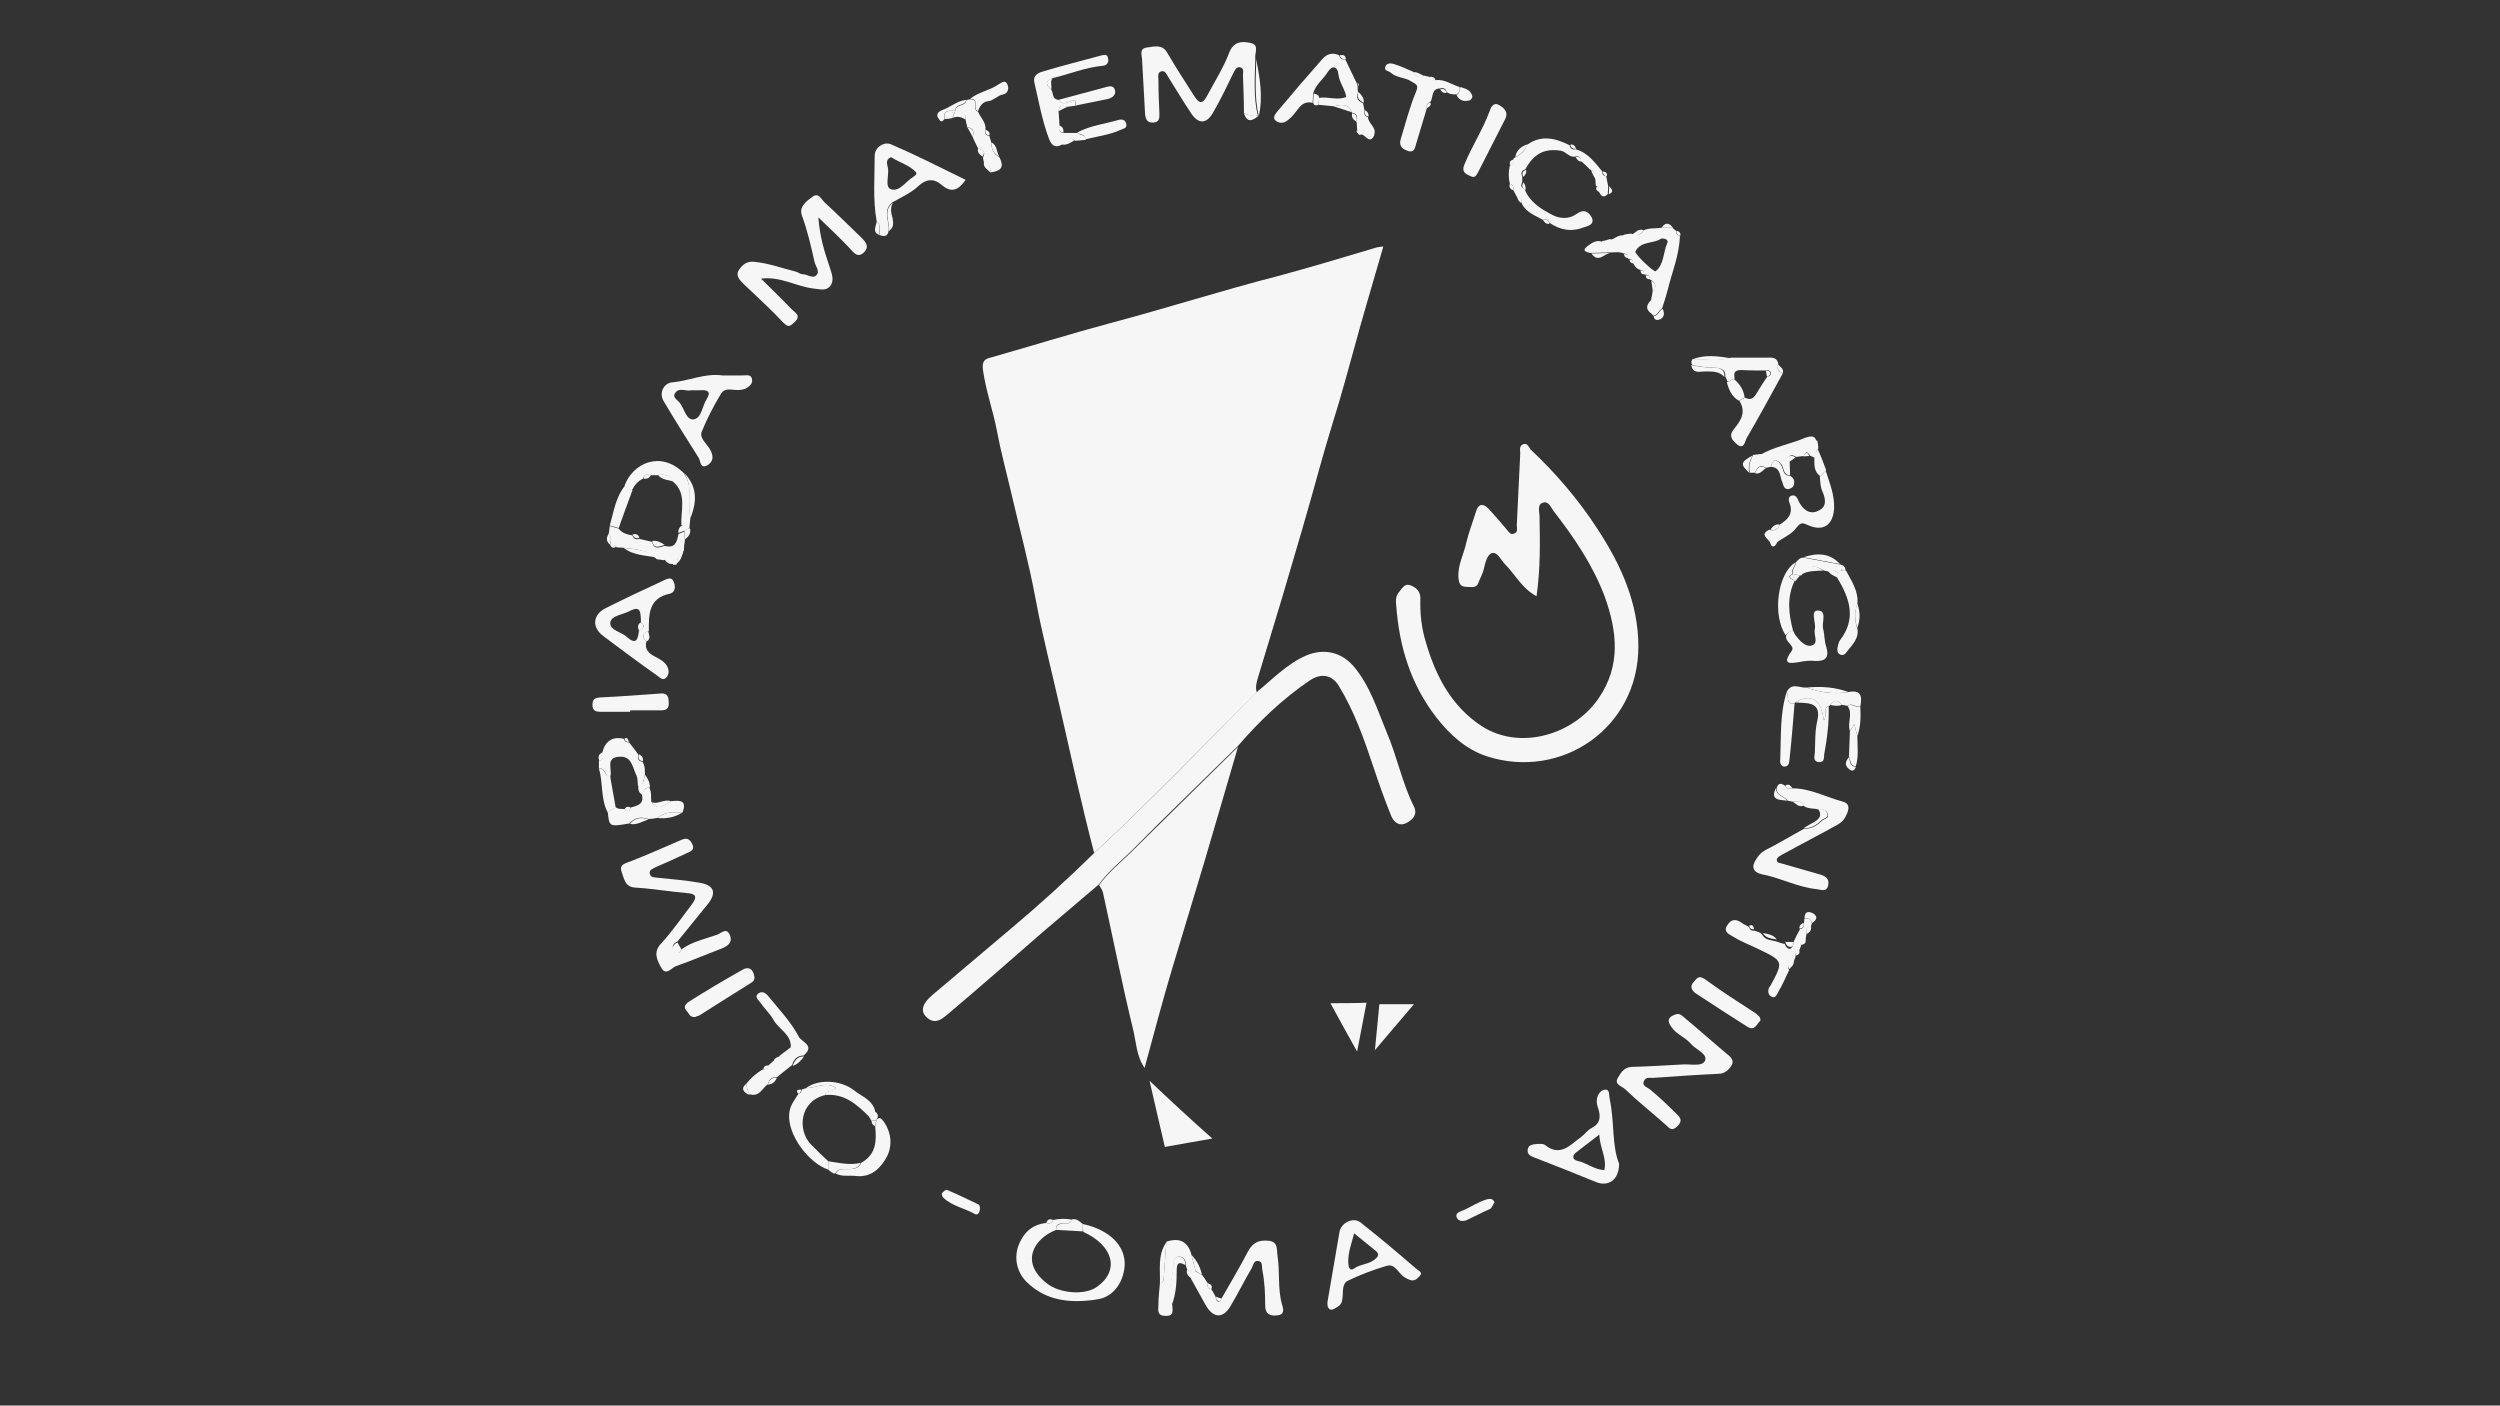 <svg xmlns="http://www.w3.org/2000/svg" xmlns:xlink="http://www.w3.org/1999/xlink" width="1366" zoomAndPan="magnify" viewBox="0 0 1024.5 576" height="768" preserveAspectRatio="xMidYMid meet" version="1.0"><rect x="0" y="0" width="1024.5" height="576" fill="#333333" stroke="none"/><defs><clipPath id="2c29dcf866"><path d="M 467 17.434 L 516 17.434 L 516 51 L 467 51 Z M 467 17.434 " clip-rule="nonzero"/></clipPath><clipPath id="fcdff02930"><path d="M 488 508 L 526 508 L 526 539.434 L 488 539.434 Z M 488 508 " clip-rule="nonzero"/></clipPath><clipPath id="a720ff07f1"><path d="M 242.527 284 L 275 284 L 275 292 L 242.527 292 Z M 242.527 284 " clip-rule="nonzero"/></clipPath><clipPath id="981e222380"><path d="M 474 508 L 490 508 L 490 539.434 L 474 539.434 Z M 474 508 " clip-rule="nonzero"/></clipPath></defs><path fill="#f6f6f6" d="M 629.68 244.328 C 623.605 241.09 620.973 235.422 616.719 231.172 C 614.895 229.352 613.68 225.91 611.25 226.719 C 609.426 227.328 608.613 230.77 608.008 233.398 C 607.602 235.223 606.59 236.84 605.98 238.461 C 605.172 241.293 602.945 240.484 600.918 240.484 C 598.285 240.484 597.879 238.863 597.676 236.84 C 597.273 231.578 599.906 227.125 600.918 222.266 C 601.93 218.016 603.551 213.969 604.766 209.922 C 605.777 206.277 607.805 206.074 610.234 208.707 C 612.668 211.336 614.895 213.969 617.121 216.602 C 618.137 217.613 618.742 219.434 620.566 218.625 C 622.188 218.016 621.578 216.398 621.578 215.184 C 621.984 205.469 622.59 195.551 622.996 185.836 C 622.996 184.418 622.391 182.598 624.414 181.988 C 626.035 181.582 626.441 183.203 627.25 184.215 C 637.785 194.133 647.102 205.062 654.797 217.004 C 664.32 231.578 671.406 247.164 671.406 264.973 C 671.406 298.371 639.809 319.824 609.223 309.906 C 600.715 307.074 594.031 301.004 588.562 293.918 C 578.027 280.355 573.371 264.773 572.156 247.973 C 571.953 246.352 571.953 244.531 572.965 243.113 C 574.383 241.496 575.395 238.863 578.027 239.875 C 580.258 240.688 582.078 242.305 582.078 245.141 C 581.879 251.211 582.484 257.281 584.309 263.152 C 588.359 277.117 594.84 289.465 607.195 297.562 C 623.199 307.883 645.277 300.801 655.203 286.023 C 664.32 272.664 662.699 258.699 657.633 244.531 C 652.773 231.578 645.074 220.242 636.566 209.312 C 635.555 207.898 634.543 205.062 632.113 206.074 C 629.883 206.883 630.895 209.719 630.895 211.539 C 631.098 222.266 631.301 232.793 629.68 244.328 Z M 629.68 244.328 " fill-opacity="1" fill-rule="nonzero"/><path fill="#f6f6f6" d="M 448.391 349.578 C 471.281 328.328 492.953 305.859 515.031 283.594 C 521.516 278.332 527.391 272.059 535.289 268.617 C 542.582 265.582 549.672 267.199 554.734 273.07 C 561.418 280.965 564.457 290.883 568.305 300.191 C 572.559 310.109 574.586 320.84 579.445 330.555 C 581.066 333.793 578.84 336.02 576.406 337.234 C 573.371 338.852 571.141 336.828 570.129 334.398 C 567.496 327.922 565.066 321.039 562.836 314.359 C 558.988 302.824 554.938 291.285 548.453 280.762 C 545.82 276.715 541.566 275.703 536.91 278.738 C 525.77 286.227 516.047 295.539 507.336 305.656 C 492.953 319.824 478.371 333.793 464.191 348.164 C 459.531 352.816 454.266 356.867 450.418 362.332 C 442.719 368.809 435.023 375.488 427.324 381.965 C 414.359 393.297 401.398 404.633 388.23 415.766 C 386.207 417.383 383.574 419.812 380.332 417.383 C 377.09 414.957 377.496 411.719 381.953 407.871 C 392.891 398.562 403.828 389.453 414.766 380.141 C 426.109 370.629 437.453 360.309 448.391 349.578 Z M 448.391 349.578 " fill-opacity="1" fill-rule="nonzero"/><path fill="#f6f6f6" d="M 335.363 89.086 C 335.973 97.383 337.996 103.457 340.023 109.527 C 340.832 112.16 342.047 114.789 340.227 117.219 C 338.402 119.445 335.973 118.434 333.336 118.23 C 326.25 117.422 319.969 113.172 311.867 114.184 C 316.121 118.434 320.375 122.48 324.426 126.734 C 325.844 128.148 328.477 129.363 325.641 131.996 C 323.816 133.613 323.211 134.422 320.98 132.199 C 315.918 126.734 310.246 121.672 304.777 116.41 C 303.156 114.789 301.332 112.969 302.75 110.742 C 304.168 108.516 305.992 106.898 309.234 107.301 C 315.109 107.91 320.578 109.934 326.25 111.352 C 327.059 111.551 327.867 112.363 328.883 112.363 C 330.906 112.363 333.137 114.387 334.555 112.766 C 336.172 111.148 334.148 109.125 333.742 107.098 C 332.324 100.824 330.906 94.551 328.68 88.477 C 327.262 84.836 330.301 82.609 332.73 80.785 C 335.566 78.559 336.578 81.797 337.996 83.012 C 342.859 87.465 347.516 92.121 352.379 96.777 C 354.203 98.598 356.633 100.621 354.203 103.254 C 351.566 106.086 349.746 103.457 347.922 101.434 C 344.277 97.586 340.426 93.941 335.363 89.086 Z M 335.363 89.086 " fill-opacity="1" fill-rule="nonzero"/><path fill="#f6f6f6" d="M 279.254 389.047 C 283.711 385.809 288.977 384.797 294.043 382.977 C 295.66 382.367 297.688 379.941 299.105 383.18 C 300.32 386.215 298.297 387.633 295.863 388.645 C 289.586 391.07 283.305 393.703 277.027 395.93 C 275.203 396.535 272.977 400.18 270.949 396.535 C 269.328 393.5 267.508 390.262 270.949 386.621 C 275.609 381.559 279.457 375.891 283.508 370.629 C 285.938 367.391 285.129 366.176 281.281 365.973 C 274.395 365.367 267.305 364.152 260.418 363.746 C 255.961 363.547 255.758 359.902 254.746 357.27 C 253.531 354.031 256.566 353.828 258.797 352.816 C 265.48 350.188 271.961 347.352 278.445 344.52 C 280.266 343.711 282.09 342.898 283.508 345.531 C 285.129 348.566 282.699 348.973 281.078 349.781 C 276.824 351.805 272.773 353.629 268.52 355.449 C 267.508 356.055 265.887 356.461 266.289 358.082 C 266.695 359.699 268.113 359.496 269.531 359.699 C 275.203 360.309 280.875 360.711 286.547 361.723 C 292.824 362.734 293.84 365.973 289.789 370.832 C 285.738 375.891 281.684 380.75 277.633 385.809 C 275.812 386.621 275 388.035 276.418 389.656 C 277.43 391.273 278.648 390.465 279.254 389.047 Z M 279.254 389.047 " fill-opacity="1" fill-rule="nonzero"/><g clip-path="url(#2c29dcf866)"><path fill="#f6f6f6" d="M 509.766 46.379 C 509.766 41.117 509.562 36.055 509.359 30.793 C 509.359 29.578 509.969 27.961 508.145 27.555 C 506.727 27.352 506.121 28.566 505.512 29.781 C 502.879 35.246 500.246 40.711 497.207 45.973 C 494.574 50.832 491.133 51.035 488.094 46.379 C 484.852 41.52 481.812 36.461 478.773 31.602 C 478.168 30.59 477.559 28.973 476.141 29.172 C 474.117 29.578 474.723 31.398 474.723 32.816 C 474.723 37.473 474.926 42.129 475.129 46.582 C 475.129 48.402 475.129 50.02 472.699 50.223 C 470.266 50.426 469.457 49.008 469.254 46.781 C 468.848 39.496 468.445 32.008 468.039 24.723 C 468.039 22.695 466.621 19.863 470.066 19.457 C 473.102 19.055 476.344 18.043 478.371 21.684 C 481.812 27.555 485.461 33.223 489.105 38.891 C 491.535 42.938 492.953 42.734 494.98 38.688 C 498.02 33.02 501.461 27.555 503.691 21.684 C 505.512 16.828 509.16 16.828 512.602 17.637 C 516.25 18.445 514.02 21.887 514.426 24.113 C 514.223 32.008 513.613 39.699 515.438 47.391 C 513.816 47.793 511.793 47.391 509.766 46.379 Z M 509.766 46.379 " fill-opacity="1" fill-rule="nonzero"/></g><path fill="#f6f6f6" d="M 687.207 415.562 C 688.625 415.359 689.438 416.371 690.449 417.184 C 696.527 422.242 702.398 427.504 708.477 432.566 C 709.691 433.578 710.504 434.992 709.691 436.41 C 708.477 438.434 706.855 440.055 704.02 440.055 C 695.309 440.457 686.602 441.066 678.094 441.672 C 676.473 441.875 674.445 441.066 673.637 443.09 C 672.824 445.113 675.055 445.52 676.27 446.531 C 679.914 449.566 683.359 452.805 686.801 456.246 C 688.422 457.867 689.84 459.078 687.41 461.508 C 684.98 463.938 683.969 462.117 682.551 460.902 C 677.078 456.043 671.207 451.387 665.938 446.328 C 664.723 445.113 661.484 444.508 662.902 441.875 C 664.117 439.852 665.332 437.422 668.574 437.219 C 675.66 437.02 682.551 436.613 689.637 436.207 C 692.879 436.004 697.742 437.219 698.754 434.59 C 699.766 431.754 694.906 430.137 692.879 427.707 C 690.449 424.875 686.801 423.863 684.777 420.625 C 682.75 417.789 684.168 416.371 687.207 415.562 Z M 687.207 415.562 " fill-opacity="1" fill-rule="nonzero"/><path fill="#f6f6f6" d="M 734.605 328.527 C 734 328.328 733.188 328.328 732.582 328.125 C 731.164 326.102 727.719 326.102 728.125 322.66 C 728.934 320.637 730.148 321.039 731.566 322.051 C 732.176 323.469 733.391 323.266 734.605 323.062 C 741.898 323.062 748.379 326.707 755.266 328.527 C 758.914 329.543 757.293 332.98 755.875 335.41 C 754.254 337.84 751.418 338.648 749.191 340.066 C 742.91 343.508 736.633 346.746 730.352 350.188 C 729.34 350.793 728.125 351.402 728.125 352.414 C 728.125 353.828 729.746 353.629 730.758 354.031 C 735.621 355.449 740.684 356.867 745.543 358.281 C 747.977 358.891 749.797 360.105 749.191 362.734 C 748.582 365.773 746.355 364.559 744.328 364.355 C 736.633 363.547 729.543 359.699 722.047 358.281 C 718.402 357.473 717.59 355.246 719.617 352.211 C 720.629 350.59 721.645 349.375 723.465 348.363 C 728.73 345.734 734 342.496 739.266 339.66 C 742.305 339.66 744.531 338.445 746.559 336.422 C 747.367 335.41 749.797 335.613 748.988 333.387 C 748.379 331.77 746.762 331.566 745.344 331.77 C 743.316 331.16 741.09 331.566 739.266 330.352 C 738.254 328.125 736.43 328.125 734.605 328.527 Z M 734.605 328.527 " fill-opacity="1" fill-rule="nonzero"/><path fill="#f6f6f6" d="M 443.73 501.586 C 456.695 504.418 464.395 513.324 459.328 524.859 C 457.508 528.91 454.266 531.539 450.418 532.352 C 439.68 534.172 428.945 533.566 420.641 525.266 C 416.793 521.422 415.578 515.957 417.195 510.895 C 419.02 505.633 422.668 501.785 428.742 501.18 C 429.957 501.586 430.973 501.383 431.578 499.965 C 434.008 499.359 436.645 499.359 439.074 499.762 C 438.668 501.785 437.047 501.383 435.832 501.383 C 434.008 501.383 432.59 501.586 432.793 504.012 C 423.477 507.656 418.008 517.371 428.945 525.875 C 434.211 530.125 444.746 530.934 449.605 527.289 C 458.926 520.609 456.289 510.492 443.934 504.824 C 443.73 503.609 443.73 502.598 443.73 501.586 Z M 443.73 501.586 " fill-opacity="1" fill-rule="nonzero"/><path fill="#f6f6f6" d="M 544 533.566 C 545.215 526.48 546.43 519.395 547.645 512.312 C 548.051 509.883 548.457 507.656 548.859 505.227 C 549.266 501.18 554.531 498.547 557.57 500.977 C 565.266 507.051 572.965 513.527 580.461 520.004 C 581.473 520.812 583.094 521.422 581.879 522.836 C 580.863 524.051 579.445 525.266 577.625 524.457 C 577.016 524.254 576.406 523.848 575.598 523.445 C 572.965 521.824 571.75 517.574 568.102 518.789 C 562.633 520.41 557.367 522.434 552.305 524.859 C 550.48 525.672 550.277 528.301 550.277 530.324 C 550.074 532.352 550.277 534.375 548.051 535.59 C 547.039 535.992 546.43 537.004 545.012 536.602 C 543.797 535.789 544 534.578 544 533.566 Z M 554.938 505.43 C 553.926 509.277 552.508 512.918 552.508 516.969 C 552.508 518.789 552.91 521.219 554.938 519.801 C 557.57 517.98 560.609 518.184 563.039 516.359 C 565.266 514.742 565.266 513.73 563.445 512.312 C 560.609 510.086 557.977 507.859 554.938 505.43 Z M 554.938 505.43 " fill-opacity="1" fill-rule="nonzero"/><g clip-path="url(#fcdff02930)"><path fill="#f6f6f6" d="M 492.75 522.633 C 493.562 523.648 494.168 524.859 494.98 525.875 C 494.777 527.086 494.777 528.102 496.398 528.301 C 497.004 529.312 497.613 530.324 498.219 531.539 C 498.219 532.352 498.422 532.957 499.031 533.363 C 499.84 533.566 500.449 533.16 500.449 532.352 C 504.094 525.875 507.941 519.598 511.387 512.918 C 513.414 509.074 516.047 508.062 519.895 508.465 C 523.945 508.871 523.137 512.312 523.539 514.742 C 524.555 521.219 523.539 528.102 525.363 534.578 C 525.973 536.398 526.578 538.828 523.336 539.031 C 520.504 539.434 518.477 538.422 518.477 535.184 C 518.477 530.125 518.273 525.266 517.262 520.207 C 517.059 518.992 517.465 517.168 515.844 516.766 C 513.816 516.359 513.613 518.383 513.008 519.598 C 509.969 524.66 507.336 530.125 504.297 535.184 C 501.258 540.445 497.207 540.242 494.168 534.98 C 492.145 531.34 490.117 527.695 488.094 524.051 C 488.094 523.242 488.094 522.434 488.094 521.621 C 488.496 521.219 488.902 520.812 489.309 520.609 C 490.93 521.422 491.738 522.027 492.75 522.633 Z M 492.75 522.633 " fill-opacity="1" fill-rule="nonzero"/></g><path fill="#f6f6f6" d="M 296.066 153.855 C 298.902 153.855 301.535 153.855 304.371 153.855 C 305.992 153.855 308.02 153.246 308.219 155.676 C 308.422 157.496 306.801 158.512 305.383 159.32 C 304.98 159.523 304.371 159.523 303.766 159.723 C 300.93 160.332 297.281 158.309 295.461 161.344 C 292.422 166.402 289.789 171.465 287.559 176.93 C 286.547 179.559 289.586 181.785 291.004 184.215 C 292.422 186.848 292.422 188.871 290.191 190.488 C 286.953 192.516 287.156 189.074 286.344 187.656 C 281.484 179.965 276.621 172.273 271.961 164.379 C 269.938 161.141 271.961 156.891 275.609 156.688 C 282.293 156.082 288.977 152.844 296.066 153.855 Z M 283.305 159.926 C 281.281 160.535 278.242 158.512 276.621 161.141 C 275.406 162.961 277.836 163.977 278.648 165.188 C 280.469 167.617 281.281 172.273 284.32 171.867 C 287.559 171.262 287.762 166.402 289.586 163.57 C 291.609 160.332 289.789 159.723 286.953 159.926 C 285.938 159.926 284.723 159.926 283.305 159.926 Z M 283.305 159.926 " fill-opacity="1" fill-rule="nonzero"/><path fill="#f6f6f6" d="M 264.871 262.949 C 264.062 265.988 265.887 267.809 268.316 269.023 C 270.141 270.035 271.961 270.844 273.18 272.664 C 274.191 274.285 274.395 276.309 272.977 277.727 C 271.559 279.145 270.344 277.523 269.125 276.715 C 261.633 271.453 254.34 265.988 247.047 260.523 C 242.391 256.879 242.996 251.816 248.262 249.188 C 255.961 245.34 263.656 241.699 271.559 238.055 C 272.977 237.449 275 236.031 276.016 238.258 C 276.824 240.078 277.027 242.711 274.395 243.316 C 265.684 245.141 265.887 252.02 265.887 258.496 C 262.848 259.508 263.254 261.129 264.871 262.949 Z M 261.836 258.496 C 263.051 257.484 265.074 256.879 262.645 255.055 C 262.645 249.188 261.836 248.379 257.176 250.805 C 254.543 252.02 250.289 252.426 250.086 255.258 C 249.883 258.297 254.543 258.902 256.77 260.926 C 260.82 264.57 261.43 261.938 261.836 258.496 Z M 261.836 258.496 " fill-opacity="1" fill-rule="nonzero"/><path fill="#f6f6f6" d="M 663.508 476.891 C 663.508 483.773 658.848 486.406 653.988 484.379 C 645.684 480.941 637.379 477.699 629.074 474.461 C 627.453 473.855 625.832 473.25 626.035 471.223 C 626.238 468.996 628.262 468.996 629.883 468.797 C 630.895 468.797 632.312 468.594 633.125 469.199 C 639.402 474.262 643.457 469.199 647.91 465.961 C 649.328 464.949 650.543 463.129 652.164 462.316 C 655.812 460.496 656.016 457.664 655 454.426 C 654.598 453.211 654.191 451.793 654.395 450.578 C 654.598 448.555 656.016 446.734 657.633 446.531 C 659.863 446.328 659.254 448.758 659.66 450.375 C 661.684 459.891 660.469 469.402 663.508 476.891 Z M 655.406 464.949 C 651.762 467.785 648.723 470.008 645.684 472.438 C 644.062 473.855 644.672 475.273 646.289 475.676 C 650.141 476.488 653.379 479.32 657.434 479.523 C 658.648 474.664 655.609 470.617 655.406 464.949 Z M 655.406 464.949 " fill-opacity="1" fill-rule="nonzero"/><path fill="#f6f6f6" d="M 364.125 94.754 C 363.723 96.98 362.305 96.98 360.48 96.371 C 360.277 94.551 361.289 92.324 359.266 90.703 C 357.645 81.797 358.453 72.691 358.453 63.785 C 358.453 60.344 362.305 57.914 365.141 59.129 C 375.469 63.582 385.395 68.641 395.727 73.703 C 392.484 78.359 389.648 78.965 385.801 75.727 C 382.559 72.895 379.32 73.5 376.484 76.133 C 373.242 79.168 369.395 80.785 365.543 83.012 C 361.492 86.453 364.734 90.906 364.125 94.754 Z M 365.141 64.391 C 362.508 65.605 363.723 67.629 363.926 69.047 C 364.328 72.082 362.508 76.738 365.141 77.547 C 368.582 78.762 371.215 74.309 374.254 72.488 C 375.066 71.883 376.078 71.273 375.266 70.465 C 372.633 67.629 368.582 66.617 365.141 64.391 Z M 365.141 64.391 " fill-opacity="1" fill-rule="nonzero"/><path fill="#f6f6f6" d="M 632.312 90.098 C 629.074 88.277 625.426 87.062 623.605 83.418 C 623.809 82 623.402 81.191 621.781 80.988 C 621.172 79.977 620.77 78.965 620.16 77.953 C 620.363 76.738 619.957 75.727 618.742 75.32 C 618.137 72.895 618.137 70.262 618.742 67.832 C 619.957 67.43 620.363 66.617 620.16 65.402 C 620.16 65 620.363 64.797 620.77 64.594 C 623.199 63.379 625.023 61.762 625.832 59.332 C 631.707 55.082 637.582 56.699 643.254 59.535 C 643.457 60.75 644.266 61.559 645.684 61.152 C 650.746 62.57 653.582 66.617 656.621 70.262 C 656.621 71.477 657.027 72.082 658.242 72.285 C 658.445 73.703 658.848 75.121 659.051 76.332 C 659.051 77.348 658.848 78.559 658.848 79.574 C 657.434 80.988 656.215 80.785 655.406 78.762 C 655.609 77.547 655.406 76.535 653.988 76.133 C 653.988 75.32 653.785 74.715 653.785 73.906 C 654.395 71.68 653.785 70.262 651.559 69.453 C 650.344 68.238 649.125 67.023 647.91 66.012 C 647.707 64.391 646.898 63.785 645.48 64.191 C 643.051 64.594 641.836 62.164 639.605 61.762 C 633.125 60.75 628.668 62.773 625.023 69.453 C 623.402 69.855 623.199 71.07 623.809 72.285 C 623.809 73.094 623.809 73.703 623.809 74.512 C 623.199 75.93 623.199 76.941 624.82 77.547 C 626.844 82.812 631.504 85.645 636.164 88.074 C 639.203 89.691 643.051 89.895 646.09 87.668 C 649.125 85.441 651.152 86.859 652.367 89.289 C 653.582 92.121 650.344 92.73 649.125 93.133 C 644.062 95.156 639.203 94.348 634.746 91.109 C 634.746 90.098 633.73 89.691 632.312 90.098 Z M 632.312 90.098 " fill-opacity="1" fill-rule="nonzero"/><path fill="#f6f6f6" d="M 673.637 94.348 C 675.863 93.336 678.297 93.742 680.727 93.336 C 682.348 93.336 683.969 93.336 685.383 93.336 C 685.789 93.742 686.195 94.145 686.801 94.551 C 686.801 95.766 687.207 96.371 688.422 96.574 C 688.219 104.469 685.184 111.551 683.359 119.043 C 682.75 121.469 681.941 123.898 681.133 126.328 C 679.715 127.137 679.309 129.363 677.484 129.363 C 677.281 129.16 677.078 128.758 676.879 128.555 C 676.879 126.531 676.676 124.508 676.676 122.48 C 676.879 121.469 677.078 120.457 677.281 119.445 C 678.902 117.625 678.699 116.004 676.676 114.789 C 676.27 114.789 676.066 114.387 676.066 114.184 C 676.066 113.172 675.461 112.562 674.242 112.562 C 673.84 112.562 673.84 112.363 673.637 112.16 C 673.637 111.148 673.027 110.539 672.016 110.539 C 670.598 110.137 669.789 108.922 669.18 107.707 C 669.18 106.695 668.574 106.086 667.559 106.086 C 667.156 106.086 666.953 105.887 666.953 105.48 C 666.953 104.469 666.344 103.859 665.332 103.859 C 663.508 103.051 661.684 103.457 659.863 103.457 C 657.23 103.457 654.598 103.66 651.961 103.66 C 651.762 103.66 651.559 103.66 651.355 103.254 C 650.949 99.207 655.609 101.23 656.621 98.801 C 657.633 98.598 658.648 98.395 659.66 97.992 C 662.09 98.598 663.914 98.195 665.535 96.168 C 666.547 95.969 667.559 95.766 668.574 95.766 C 670.801 96.777 672.625 96.168 673.637 94.348 Z M 680.727 97.789 C 677.688 100.016 672.422 98.598 670.191 103.051 C 669.789 104.062 677.891 111.754 678.496 111.148 C 681.941 108.312 681.535 103.66 683.156 99.812 C 683.969 98.395 682.551 97.586 680.727 97.789 Z M 680.727 97.789 " fill-opacity="1" fill-rule="nonzero"/><path fill="#f6f6f6" d="M 556.152 53.059 C 556.152 52.047 555.949 51.035 555.949 49.82 C 556.355 48.199 556.355 46.582 554.125 46.176 C 554.125 46.176 553.926 45.973 553.926 45.973 C 552.508 42.129 549.469 42.938 546.43 43.543 C 544.402 43.344 542.379 43.141 540.352 42.938 C 540.352 41.926 540.555 41.117 540.555 40.105 C 544.402 39.496 548.254 41.316 551.695 39.699 C 551.09 36.258 548.859 33.828 548.457 30.387 C 548.254 27.555 546.227 26.34 544.203 29.375 C 542.379 32.414 539.137 34.637 538.125 38.281 C 538.125 39.496 537.922 40.711 537.922 42.129 C 535.289 41.52 533.465 42.531 531.844 44.758 C 530.629 46.379 529.414 47.996 527.793 49.211 C 526.172 50.629 524.148 50.629 522.73 49.414 C 521.312 48.199 522.73 46.582 523.539 45.57 C 529.617 38.281 535.695 31.199 541.973 24.113 C 544 21.887 546.227 21.48 548.859 22.695 C 549.062 24.113 550.074 24.52 551.289 24.316 C 552.91 27.555 554.328 30.793 555.949 34.031 C 556.152 34.637 556.355 35.043 556.355 35.652 C 556.355 36.461 556.355 37.066 556.559 37.879 C 555.543 40.105 556.559 41.52 558.582 42.328 C 558.785 43.344 558.988 44.355 559.191 45.367 C 558.785 46.781 559.395 47.594 560.609 47.996 C 560.609 50.629 564.457 52.246 563.039 55.484 C 561.215 55.891 559.191 54.07 557.367 55.285 C 556.961 55.285 556.762 55.082 556.559 54.879 C 556.559 54.273 556.355 53.664 556.152 53.059 Z M 556.152 53.059 " fill-opacity="1" fill-rule="nonzero"/><path fill="#f6f6f6" d="M 730.555 153.047 C 725.695 161.949 720.832 170.855 715.77 179.559 C 715.16 180.57 714.754 184.621 711.719 181.988 C 709.895 180.371 708.273 178.75 710.504 175.918 C 713.336 172.477 715.77 168.832 712.73 164.176 C 713.539 163.773 714.352 163.367 715.16 162.961 C 716.984 163.977 718.402 163.57 719.617 161.547 C 721.035 159.117 722.656 156.688 724.277 154.258 C 725.086 154.258 725.695 153.855 725.695 153.047 C 725.695 152.031 724.883 151.629 723.871 151.832 C 720.426 151.832 716.984 151.832 713.539 151.629 C 710.906 151.629 710.301 152.844 710.906 155.07 C 709.895 155.473 709.086 156.082 708.07 156.484 C 707.668 155.879 707.465 155.07 707.059 154.461 C 707.262 150.82 704.426 150.82 702.195 150.617 C 699.16 150.617 696.324 150.211 693.488 149.605 C 693.082 148.793 692.879 147.984 693.691 147.176 C 698.957 147.176 704.223 147.984 709.488 146.566 C 714.352 146.566 719.008 146.566 723.871 146.566 C 725.898 146.566 728.125 146.164 728.73 148.996 C 727.922 151.223 728.934 152.234 730.555 153.047 Z M 730.555 153.047 " fill-opacity="1" fill-rule="nonzero"/><path fill="#f6f6f6" d="M 440.492 43.344 C 439.48 43.543 438.668 43.543 437.656 43.746 C 435.832 43.344 434.008 42.734 433.809 45.57 C 434.008 47.594 434.008 49.617 434.211 51.641 C 433.809 53.262 434.008 54.273 436.035 54.473 C 437.859 54.473 439.883 54.473 441.707 54.473 C 442.516 55.688 445.148 54.879 444.949 57.309 C 443.531 57.512 442.113 57.512 440.695 57.711 C 438.062 56.094 436.238 56.5 435.023 59.332 C 432.391 60.75 430.973 59.535 429.957 57.105 C 427.121 49.617 425.703 41.723 423.883 33.828 C 423.273 31.398 424.895 29.984 427.121 29.375 C 435.023 26.949 443.328 24.922 451.43 22.695 C 452.645 22.496 453.656 22.09 454.062 23.707 C 454.469 25.328 453.859 26.746 452.039 26.949 C 444.949 27.555 438.262 30.387 431.375 32.008 C 428.137 33.223 428.539 34.84 430.77 36.664 C 431.781 38.078 430.973 40.711 433.809 40.914 C 435.426 43.344 437.25 41.926 439.074 41.316 C 441.098 40.508 440.895 41.926 440.492 43.344 Z M 440.492 43.344 " fill-opacity="1" fill-rule="nonzero"/><path fill="#f6f6f6" d="M 584.715 44.355 C 583.094 49.82 581.473 55.285 579.852 60.547 C 579.242 62.57 577.422 62.164 576.207 61.559 C 574.18 60.75 573.371 59.332 573.977 57.105 C 576.004 50.629 577.625 43.949 580.258 37.676 C 581.473 34.84 580.461 34.637 578.434 33.426 C 575.801 31.602 572.355 32.008 569.926 29.781 C 569.117 28.973 567.09 29.172 567.699 27.352 C 568.305 25.531 570.332 25.934 571.547 26.34 C 574.18 27.148 576.609 28.363 579.043 29.375 C 580.055 31.199 581.473 32.008 583.699 30.996 C 584.309 31.199 585.117 31.398 585.727 31.398 C 586.133 32.613 586.941 33.223 588.359 32.816 C 592.004 32.414 594.84 34.637 598.082 35.652 C 598.285 36.863 598.082 38.078 596.867 38.688 C 595.449 38.688 594.031 38.688 592.816 37.676 C 592.41 36.258 591.602 35.852 590.184 36.258 C 586.535 36.258 587.348 39.699 586.332 41.52 C 584.914 42.328 584.512 42.938 584.715 44.355 Z M 584.715 44.355 " fill-opacity="1" fill-rule="nonzero"/><path fill="#f6f6f6" d="M 735.012 386.012 C 735.82 384.191 736.633 382.57 737.645 380.75 C 739.062 380.547 739.469 379.535 739.266 378.32 C 739.266 377.715 739.469 376.902 739.469 376.297 C 740.887 376.297 742.305 376.5 742.508 378.523 C 742.305 378.93 742.305 379.129 742.102 379.535 C 739.875 379.738 740.074 381.355 740.277 382.977 C 740.074 383.785 740.074 384.395 739.875 385.203 C 738.254 385.203 737.848 386.215 738.051 387.633 C 737.848 388.238 737.441 389.047 737.238 389.656 C 736.023 390.059 735.621 390.871 735.82 392.086 C 735.621 392.691 735.215 393.5 735.012 394.109 C 733.594 394.715 731.973 395.324 733.188 397.551 C 731.77 400.586 730.352 403.824 728.531 406.859 C 728.125 407.668 727.316 409.492 725.695 408.277 C 724.48 407.469 724.48 406.051 724.883 404.836 C 725.086 404.43 725.289 404.227 725.492 404.027 C 730.961 393.906 730.961 393.906 720.426 388.844 C 717.188 387.227 713.742 386.012 710.504 383.988 C 709.086 382.977 705.844 382.168 707.867 379.129 C 709.488 376.5 711.516 376.5 713.945 378.32 C 714.758 378.93 715.973 379.332 716.781 379.941 C 716.984 380.953 717.793 381.559 718.809 381.355 C 720.023 381.762 721.441 381.965 722.25 383.18 C 723.465 385.406 725.898 385.203 727.922 385.809 C 729.137 386.215 730.148 386.621 731.367 386.82 C 731.77 387.832 732.379 388.848 733.594 388.848 C 734.809 388.035 735.012 387.023 735.012 386.012 Z M 735.012 386.012 " fill-opacity="1" fill-rule="nonzero"/><path fill="#f6f6f6" d="M 284.926 416.777 C 282.496 416.98 282.293 415.156 281.281 414.145 C 279.66 412.324 281.484 411.109 282.293 410.504 C 289.586 405.848 296.879 401.598 304.371 397.348 C 306.195 396.336 308.02 396.535 308.828 398.965 C 309.234 400.383 309.637 401.598 308.02 402.609 C 300.93 407.062 293.84 411.516 286.547 416.172 C 285.938 416.371 285.129 416.574 284.926 416.777 Z M 284.926 416.777 " fill-opacity="1" fill-rule="nonzero"/><path fill="#f6f6f6" d="M 721.441 418.195 C 720.023 419.41 719.211 422.648 716.172 420.824 C 709.086 416.371 701.996 411.719 694.906 407.062 C 693.082 405.848 692.473 404.027 694.094 402.406 C 695.109 401.395 695.918 399.371 698.551 401.191 C 705.438 406.254 712.527 410.707 719.617 415.359 C 720.227 416.172 721.441 416.371 721.441 418.195 Z M 721.441 418.195 " fill-opacity="1" fill-rule="nonzero"/><path fill="#f6f6f6" d="M 603.348 72.488 C 601.121 71.477 598.691 70.867 600.109 67.43 C 603.145 59.938 607.602 53.262 610.438 45.57 C 610.844 44.355 611.855 41.52 614.488 43.141 C 616.516 44.355 618.137 45.973 616.922 48.605 C 613.273 55.891 609.426 63.176 605.777 70.465 C 605.172 71.477 604.766 72.691 603.348 72.488 Z M 603.348 72.488 " fill-opacity="1" fill-rule="nonzero"/><path fill="#f6f6f6" d="M 729.34 214.98 C 732.582 212.957 735.012 210.527 733.391 206.277 C 732.984 205.266 732.582 203.445 734.402 203.039 C 735.82 202.836 736.43 203.848 737.039 205.266 C 738.656 208.707 741.492 211.137 745.141 209.312 C 748.785 207.695 748.18 204.457 746.762 201.219 C 745.949 199.395 745.949 197.168 745.746 195.348 C 746.559 194.539 747.367 193.727 748.18 192.918 C 749.797 197.98 751.824 202.836 751.621 208.301 C 751.215 215.184 747.164 218.016 740.887 215.184 C 739.062 214.375 738.051 213.766 736.227 216.195 C 734.402 218.828 730.961 220.242 728.125 222.266 C 724.883 221.863 725.492 219.23 725.086 217.207 C 725.086 217.207 725.289 217.207 725.289 217.207 C 727.516 217.613 728.73 216.801 729.34 214.98 Z M 729.34 214.98 " fill-opacity="1" fill-rule="nonzero"/><g clip-path="url(#a720ff07f1)"><path fill="#f6f6f6" d="M 258.188 291.691 C 254.137 291.691 250.086 291.691 246.035 291.691 C 244.211 291.691 242.793 291.285 242.793 288.859 C 242.793 286.633 243.605 286.023 245.832 285.82 C 254.137 285.418 262.441 284.809 270.746 284.203 C 272.977 284 273.785 285.012 273.988 286.836 C 274.191 289.059 274.191 291.086 271.152 291.086 C 266.898 291.086 262.645 291.086 258.391 291.086 C 258.188 291.488 258.188 291.488 258.188 291.691 Z M 258.188 291.691 " fill-opacity="1" fill-rule="nonzero"/></g><path fill="#f6f6f6" d="M 339.414 479.32 C 331.516 476.688 322.602 465.152 323.414 456.246 C 323.816 452.805 325.641 450.781 327.262 448.148 C 328.273 447.949 328.477 447.34 328.477 446.531 C 329.086 446.328 329.691 446.125 330.301 445.922 C 334.352 445.922 338.199 443.09 342.453 445.723 C 341.645 447.949 338.605 446.328 338.199 448.758 C 327.668 451.188 326.652 463.129 332.324 468.996 C 334.555 471.223 336.984 473.652 339.414 475.879 C 339.414 477.094 339.414 478.105 339.414 479.32 Z M 339.414 479.32 " fill-opacity="1" fill-rule="nonzero"/><path fill="#f6f6f6" d="M 282.902 212.348 C 282.699 213.766 282.699 214.98 282.496 216.398 C 281.684 216.801 281.078 217.207 280.266 217.41 C 280.266 216.602 280.266 215.586 279.254 215.184 C 278.848 209.109 281.684 202.43 275.812 197.371 C 274.598 194.539 272.164 194.336 269.531 194.738 C 268.52 194.738 267.508 194.738 266.492 194.738 C 265.074 194.133 264.062 194.539 263.453 196.156 C 261.43 197.168 260.012 198.789 259 200.812 C 257.582 200.812 256.566 200.004 255.961 198.992 C 259.402 189.68 270.746 184.621 280.066 193.727 C 284.32 199.395 281.887 206.074 282.902 212.348 Z M 282.902 212.348 " fill-opacity="1" fill-rule="nonzero"/><path fill="#f6f6f6" d="M 305.992 443.898 C 307.816 441.672 310.043 439.648 312.676 438.23 C 313.891 438.23 314.703 437.828 314.906 436.613 C 315.512 436.004 316.324 435.398 316.93 434.793 C 318.348 434.992 319.16 434.184 319.359 432.766 C 320.777 431.555 322.398 430.539 323.816 429.328 C 326.449 428.719 325.641 425.887 327.059 424.469 C 328.273 427.102 334.352 428.312 329.285 432.566 C 326.652 432.566 325.234 434.184 324.629 436.41 C 322.602 438.031 320.375 439.852 318.348 441.469 C 316.324 441.27 315.109 442.281 314.703 444.305 C 312.273 445.922 311.258 449.77 307.004 448.352 C 306.602 447.137 305.789 445.723 305.992 443.898 Z M 305.992 443.898 " fill-opacity="1" fill-rule="nonzero"/><g clip-path="url(#981e222380)"><path fill="#f6f6f6" d="M 486.473 520.207 C 486.27 519.598 486.066 518.992 485.863 518.383 C 486.066 516.359 485.055 515.145 483.23 514.941 C 481.609 514.941 481.004 516.359 481.004 517.574 C 481.004 523.242 478.168 528.91 480.395 534.777 C 480.395 536.805 481.406 539.434 477.559 539.23 C 473.914 539.23 474.723 536.602 474.723 534.578 C 474.723 531.742 475.129 528.707 475.332 525.875 C 476.953 525.469 476.953 524.254 476.953 522.836 C 477.355 518.184 477.559 513.527 477.965 508.871 C 483.23 507.051 486.879 508.668 488.297 514.336 C 488.902 516.562 489.309 518.586 489.914 520.812 C 489.512 521.219 489.105 521.621 488.699 521.824 C 487.891 521.422 487.281 520.812 486.473 520.207 Z M 486.473 520.207 " fill-opacity="1" fill-rule="nonzero"/></g><path fill="#f6f6f6" d="M 275 328.328 C 278.648 327.922 281.684 327.922 279.66 332.98 C 276.016 332.781 272.367 332.578 269.328 335.207 C 268.113 335.41 266.898 335.613 265.48 335.613 C 262.645 334.602 260.012 335.008 257.984 337.434 C 249.68 338.852 249.68 338.852 249.074 332.781 C 250.086 332.172 251.301 331.566 252.312 330.754 C 253.328 331.77 254.746 331.363 255.961 331.566 C 257.176 332.98 257.984 332.578 258.391 330.957 C 261.023 330.148 264.062 329.742 263.051 325.695 C 263.656 324.48 263.859 322.66 266.09 322.863 C 267.102 324.684 266.695 326.707 266.898 328.527 C 269.938 332.781 272.367 329.543 275 328.328 Z M 275 328.328 " fill-opacity="1" fill-rule="nonzero"/><path fill="#f6f6f6" d="M 734.809 258.496 C 735.215 259.105 735.418 259.914 735.82 260.32 C 737.441 262.547 739.871 265.176 742.305 264.57 C 745.543 263.762 743.113 260.117 743.723 257.891 C 744.328 255.258 741.695 250.199 744.938 250.199 C 748.988 250.199 746.355 255.258 747.164 257.891 C 747.773 260.117 747.57 262.746 748.379 264.973 C 749.797 269.629 747.977 271.047 743.723 270.844 C 741.695 270.641 739.672 270.844 737.645 271.25 C 733.797 271.855 729.949 272.664 734.203 266.797 C 735.82 264.57 731.367 263.152 731.973 260.523 C 732.582 259.105 733.594 258.496 734.809 258.496 Z M 734.809 258.496 " fill-opacity="1" fill-rule="nonzero"/><path fill="#f6f6f6" d="M 255.555 224.492 C 254.543 224.492 253.73 224.293 252.719 224.293 C 252.113 223.48 251.301 223.078 250.289 223.48 L 250.492 223.277 C 250.492 223.277 250.086 223.48 250.086 223.48 C 250.289 221.863 250.695 220.242 249.477 218.828 C 249.68 217.812 249.68 216.602 249.883 215.586 C 251.098 215.992 252.312 216.195 253.531 216.602 C 254.949 218.625 257.176 219.027 259.203 219.434 C 259.605 220.852 260.621 221.254 262.039 220.852 C 263.859 221.254 265.48 221.66 267.305 222.066 C 267.91 225.504 270.344 224.293 272.367 223.684 C 276.824 224.898 277.43 221.863 278.039 218.828 C 278.848 218.422 279.66 218.219 280.469 217.812 C 280.469 219.027 280.672 220.242 280.672 221.457 C 280.469 222.875 280.266 224.09 280.266 225.504 C 277.43 226.52 278.039 229.148 277.23 231.375 C 276.824 231.375 276.418 231.375 276.016 231.578 C 275.203 229.957 274.191 228.742 271.961 229.555 C 270.949 229.352 270.141 229.352 269.125 229.148 C 265.277 225.305 260.418 225.102 255.555 224.492 Z M 255.555 224.492 " fill-opacity="1" fill-rule="nonzero"/><path fill="#f6f6f6" d="M 400.789 60.75 C 399.98 59.129 399.168 57.512 398.562 56.094 C 399.371 53.867 398.766 52.449 396.332 52.047 C 396.133 51.035 395.93 50.02 395.727 49.211 C 396.133 45.973 393.699 45.77 391.473 45.57 C 391.473 42.531 395.727 43.746 395.93 41.117 C 396.535 40.914 396.941 40.711 397.551 40.711 C 401.602 40.508 398.156 44.961 400.789 45.77 C 401.801 48.199 404.234 50.223 403.828 53.262 C 403.422 54.676 404.031 55.484 405.449 55.688 C 405.652 56.699 406.055 57.512 406.258 58.523 C 406.258 60.953 407.07 63.176 409.5 64.391 C 411.93 68.844 409.703 70.262 405.652 70.668 C 406.258 68.441 405.043 67.43 403.219 66.617 C 403.02 66.012 403.02 65.203 402.816 64.594 C 404.234 61.965 402.41 61.355 400.789 60.75 Z M 400.789 60.75 " fill-opacity="1" fill-rule="nonzero"/><path fill="#f6f6f6" d="M 732.176 283.594 C 734.203 279.547 737.441 281.977 740.277 281.773 C 745.949 283.797 751.621 284.609 757.496 283.594 C 762.762 282.582 763.168 285.418 762.355 289.465 C 760.535 290.074 758.914 287.848 757.09 289.262 C 756.281 289.059 755.672 289.059 754.863 288.859 C 753.242 286.836 751.621 286.633 750 288.859 C 750 289.059 749.797 289.262 749.395 289.262 C 746.762 290.477 748.988 293.512 747.367 295.133 C 746.355 286.633 742.305 284 735.621 287.848 C 735.621 287.848 735.418 288.25 735.418 288.25 C 731.367 288.859 733.391 285.012 732.176 283.594 Z M 732.176 283.594 " fill-opacity="1" fill-rule="nonzero"/><path fill="#f6f6f6" d="M 359.266 458.879 C 360.277 457.664 361.09 458.27 361.898 459.281 C 365.344 463.938 365.746 469.402 363.52 473.855 C 361.289 478.105 357.441 482.559 351.164 481.953 C 348.328 481.547 345.289 482.355 342.453 480.941 C 343.465 478.914 345.289 479.117 347.113 479.117 C 349.543 479.117 351.77 479.117 352.984 476.488 C 359.062 473.047 359.266 467.582 358.656 461.711 C 358.656 460.699 359.062 459.688 359.266 458.879 Z M 359.266 458.879 " fill-opacity="1" fill-rule="nonzero"/><path fill="#f6f6f6" d="M 732.176 283.594 C 733.391 285.215 731.367 288.859 735.418 288.25 C 734.809 295.738 734.203 303.23 733.391 310.719 C 733.188 312.133 733.391 313.957 731.367 314.16 C 729.746 314.16 729.34 312.539 729.543 311.324 C 729.949 301.812 729.34 292.5 732.176 283.594 Z M 732.176 283.594 " fill-opacity="1" fill-rule="nonzero"/><path fill="#f6f6f6" d="M 245.426 314.969 C 245.426 313.957 245.426 312.945 245.426 311.934 C 247.453 311.324 247.25 309.707 246.844 308.289 C 248.062 303.633 251.098 301.609 255.758 302.824 C 255.961 304.039 256.77 304.242 257.785 304.242 C 259 305.859 260.418 307.48 261.633 309.301 C 261.227 310.719 261.43 311.934 263.254 312.133 C 264.469 313.957 264.266 315.98 264.266 318.004 C 263.453 319.422 264.266 322.051 261.43 322.051 C 261.227 320.637 261.43 319.016 260.82 317.801 C 259.203 314.562 259 309.707 253.73 310.109 C 247.859 310.516 251.098 315.371 250.086 318.207 C 250.086 318.41 250.086 318.613 250.086 318.812 C 247.859 318.41 248.262 314.359 245.426 314.969 Z M 245.426 314.969 " fill-opacity="1" fill-rule="nonzero"/><path fill="#f6f6f6" d="M 735.621 287.848 C 742.305 284 746.355 286.43 747.367 295.133 C 748.988 293.512 746.762 290.477 749.395 289.262 C 749.598 295.941 748.785 302.418 747.57 309.098 C 747.367 310.516 747.773 312.336 745.543 312.336 C 742.91 312.133 743.52 310.109 743.723 308.492 C 743.926 304.039 743.723 299.586 744.734 295.336 C 745.949 289.871 743.723 288.25 739.062 288.047 C 737.848 288.047 736.836 287.848 735.621 287.848 Z M 735.621 287.848 " fill-opacity="1" fill-rule="nonzero"/><path fill="#f6f6f6" d="M 327.262 424.672 C 325.844 426.09 326.652 428.922 324.02 429.527 C 324.629 424.062 319.359 422.039 317.133 418.195 C 315.715 415.562 313.285 413.336 311.461 410.707 C 310.652 409.691 309.031 408.277 310.855 407.062 C 312.273 406.051 313.691 406.859 314.703 408.074 C 319.16 413.539 324.02 418.598 327.262 424.672 Z M 327.262 424.672 " fill-opacity="1" fill-rule="nonzero"/><path fill="#f6f6f6" d="M 725.695 191.301 C 725.086 191.5 724.277 191.5 723.668 191.703 C 721.035 190.086 720.023 191.703 719.211 193.727 C 718.605 193.727 717.793 193.727 717.188 193.727 C 716.375 191.098 717.188 188.871 718.402 186.441 C 719.414 186.238 720.629 186.238 721.645 186.035 C 723.465 187.453 724.883 186.035 726.707 185.836 C 732.984 184.621 737.848 179.559 744.734 180.57 C 744.938 181.582 745.141 182.797 745.141 183.809 C 743.926 184.824 743.926 186.238 743.723 187.656 C 743.113 187.25 742.305 187.051 741.695 186.645 C 740.684 184.824 739.875 185.023 739.266 186.848 C 738.254 187.051 737.039 187.051 736.023 187.25 C 733.797 185.836 732.785 186.441 733.391 189.074 C 733.391 190.895 733.594 192.918 733.594 194.738 C 730.758 194.738 731.164 192.109 730.148 190.488 C 728.328 188.262 726.707 187.453 725.695 191.301 Z M 725.695 191.301 " fill-opacity="1" fill-rule="nonzero"/><path fill="#f6f6f6" d="M 756.484 233.805 C 758.711 238.055 761.75 242.305 761.141 247.566 C 759.926 250.805 759.926 254.246 761.141 257.484 C 761.953 261.535 759.117 264.164 756.887 267 C 756.281 268.012 755.266 268.82 754.051 268.211 C 752.836 267.605 752.836 266.391 753.039 265.379 C 753.242 264.367 753.445 263.152 754.051 262.344 C 760.738 253.641 758.102 245.34 753.039 237.043 C 753.039 236.434 752.836 235.625 752.836 235.02 C 753.242 234.613 753.648 234.211 754.254 233.805 C 755.066 233.602 755.672 233.602 756.484 233.805 Z M 756.484 233.805 " fill-opacity="1" fill-rule="nonzero"/><path fill="#f6f6f6" d="M 734.809 258.496 C 733.594 258.496 732.582 259.309 731.77 260.32 C 726.301 252.223 728.328 235.223 735.621 230.566 C 735.82 232.184 733.797 233.398 734.605 235.223 C 734.203 235.422 733.594 235.625 733.391 236.031 C 733.188 236.84 733.797 237.246 734.605 237.449 C 734.809 237.648 735.012 237.852 735.418 238.055 C 732.176 244.734 732.984 251.617 734.809 258.496 Z M 734.809 258.496 " fill-opacity="1" fill-rule="nonzero"/><path fill="#f6f6f6" d="M 440.492 43.344 C 441.098 41.926 441.098 40.711 439.074 41.316 C 437.25 41.926 435.426 43.344 433.809 40.914 C 440.086 39.293 446.367 37.473 452.645 35.852 C 454.062 35.449 456.289 34.637 456.898 36.863 C 457.508 38.891 455.684 40.105 454.266 40.508 C 449.605 41.52 444.949 42.328 440.492 43.344 Z M 440.492 43.344 " fill-opacity="1" fill-rule="nonzero"/><path fill="#f6f6f6" d="M 338.199 448.758 C 338.402 446.328 341.645 447.746 342.453 445.723 C 338.199 443.09 334.352 445.922 330.301 445.922 C 334.957 442.281 344.277 442.281 350.148 446.938 C 353.188 449.363 357.645 450.781 358.656 455.438 C 357.848 456.246 357.238 457.055 356.43 457.867 C 351.367 452.805 346.098 447.949 338.199 448.758 Z M 338.199 448.758 " fill-opacity="1" fill-rule="nonzero"/><path fill="#f6f6f6" d="M 401.602 494.906 C 401.602 496.727 400.789 498.145 399.574 497.535 C 395.32 495.109 390.258 494.297 386.609 490.855 C 386.207 490.453 385.801 489.441 386.004 489.035 C 386.406 488.43 387.625 487.418 388.027 487.617 C 392.484 489.441 396.941 491.668 401.195 493.691 C 401.398 493.691 401.398 494.5 401.602 494.906 Z M 401.602 494.906 " fill-opacity="1" fill-rule="nonzero"/><path fill="#f6f6f6" d="M 444.746 57.105 C 444.949 54.676 442.312 55.484 441.504 54.273 C 446.77 51.438 452.645 50.832 458.113 49.211 C 459.531 48.809 461.152 48.809 461.559 50.832 C 461.961 52.652 460.344 52.652 459.125 53.262 C 454.672 55.285 449.605 55.891 444.746 57.105 Z M 444.746 57.105 " fill-opacity="1" fill-rule="nonzero"/><path fill="#f6f6f6" d="M 400.789 45.57 C 398.359 44.758 401.602 40.305 397.551 40.508 C 400.992 37.676 405.652 37.066 409.094 34.637 C 410.715 33.625 412.133 32.613 412.941 34.84 C 413.551 36.461 412.941 38.281 411.121 38.688 C 408.691 39.09 407.273 41.316 404.637 41.52 C 402.816 41.723 401.398 43.543 400.789 45.57 Z M 400.789 45.57 " fill-opacity="1" fill-rule="nonzero"/><path fill="#f6f6f6" d="M 612.465 492.68 C 611.652 493.691 611.652 494.906 610.438 495.512 C 607.195 496.93 604.16 498.547 601.121 499.965 C 599.703 500.574 597.879 500.574 597.07 499.156 C 596.055 497.133 598.285 496.523 599.297 496.121 C 602.742 494.703 605.777 492.477 609.426 491.465 C 611.25 491.059 611.855 491.465 612.465 492.68 Z M 612.465 492.68 " fill-opacity="1" fill-rule="nonzero"/><path fill="#f6f6f6" d="M 253.531 216.398 C 252.312 215.992 251.098 215.789 249.883 215.387 C 251.504 209.719 252.312 203.645 256.164 198.992 C 256.973 200.004 257.984 200.812 259.203 200.812 C 257.379 205.871 255.352 211.137 253.531 216.398 Z M 253.531 216.398 " fill-opacity="1" fill-rule="nonzero"/><path fill="#f6f6f6" d="M 245.426 314.969 C 248.262 314.562 247.656 318.41 250.086 318.41 C 250.895 322.66 251.504 326.707 252.312 330.957 C 251.301 331.566 250.086 332.172 249.074 332.98 C 246.035 327.316 247.25 320.84 245.426 314.969 Z M 245.426 314.969 " fill-opacity="1" fill-rule="nonzero"/><path fill="#f6f6f6" d="M 744.328 180.977 C 737.645 179.965 732.582 185.023 726.301 186.238 C 724.48 186.645 723.062 187.859 721.238 186.441 C 727.113 183 733.797 181.988 739.875 179.359 C 741.289 178.953 743.926 177.941 744.328 180.977 Z M 744.328 180.977 " fill-opacity="1" fill-rule="nonzero"/><path fill="#f6f6f6" d="M 734.809 235.223 C 734 233.398 736.023 232.184 735.82 230.566 C 736.836 229.555 737.645 228.34 739.266 228.543 C 744.328 229.555 749.191 230.363 754.254 231.375 C 754.254 231.375 754.66 231.578 754.66 231.578 C 754.66 232.184 754.66 232.996 754.66 233.602 C 754.254 234.008 753.848 234.41 753.242 234.816 C 752.027 234.41 751.016 232.59 749.395 234.207 C 748.785 234.008 747.977 234.008 747.367 233.805 C 743.723 231.375 740.887 231.781 738.457 235.422 C 738.457 235.625 738.254 235.828 737.848 235.828 C 736.633 235.625 735.82 235.422 734.809 235.223 Z M 734.809 235.223 " fill-opacity="1" fill-rule="nonzero"/><path fill="#f6f6f6" d="M 757.09 289.262 C 758.914 288.047 760.535 290.273 762.355 289.465 C 762.559 293.512 762.559 297.766 761.141 301.609 C 760.738 299.992 760.332 298.574 759.926 296.75 C 759.117 297.965 758.711 298.777 758.102 299.586 C 756.887 296.145 759.52 292.5 757.09 289.262 Z M 757.09 289.262 " fill-opacity="1" fill-rule="nonzero"/><path fill="#f6f6f6" d="M 480.191 534.777 C 477.965 528.91 480.801 523.445 480.801 517.574 C 480.801 516.359 481.609 514.941 483.027 514.941 C 484.852 515.145 485.863 516.359 485.66 518.383 C 483.434 517.168 482.219 517.168 482.219 520.41 C 482.219 525.266 482.016 530.125 480.191 534.777 Z M 480.191 534.777 " fill-opacity="1" fill-rule="nonzero"/><path fill="#f6f6f6" d="M 515.844 47.594 C 514.02 39.902 514.629 32.008 514.832 24.316 C 516.25 32.008 517.668 39.699 515.844 47.594 Z M 515.844 47.594 " fill-opacity="1" fill-rule="nonzero"/><path fill="#f6f6f6" d="M 758.102 299.586 C 758.711 298.777 759.117 297.965 759.926 296.75 C 760.332 298.574 760.738 300.191 761.141 301.609 C 761.141 305.656 761.75 309.906 760.535 313.957 C 757.902 313.957 758.508 311.527 757.699 310.109 C 757.902 306.668 757.902 303.027 758.102 299.586 Z M 758.102 299.586 " fill-opacity="1" fill-rule="nonzero"/><path fill="#f6f6f6" d="M 725.695 191.301 C 726.707 187.453 728.328 188.262 729.949 190.691 C 730.961 192.312 730.555 194.941 733.391 194.941 C 735.215 195.754 735.621 197.371 735.012 198.992 C 734.809 199.801 733.188 200.609 732.379 200.406 C 730.758 200.207 730.758 198.18 730.148 196.965 C 729.34 194.738 729.543 191.5 725.695 191.301 Z M 725.695 191.301 " fill-opacity="1" fill-rule="nonzero"/><path fill="#f6f6f6" d="M 282.902 212.348 C 281.684 206.074 284.117 199.395 280.266 193.727 C 285.738 199.191 285.738 205.469 282.902 212.348 Z M 282.902 212.348 " fill-opacity="1" fill-rule="nonzero"/><path fill="#f6f6f6" d="M 352.785 476.488 C 351.566 479.117 349.137 479.117 346.91 479.117 C 345.086 479.117 343.262 478.914 342.25 480.941 C 341.035 480.941 340.227 479.926 339.414 479.32 C 339.414 478.105 339.414 476.891 339.414 475.879 C 343.871 476.488 348.328 477.699 352.785 476.488 Z M 352.785 476.488 " fill-opacity="1" fill-rule="nonzero"/><path fill="#f6f6f6" d="M 395.93 40.914 C 395.523 43.543 391.473 42.328 391.473 45.367 C 389.043 45.367 386.406 44.961 387.016 48.809 C 385.598 50.832 384.992 49.008 384.383 48.199 C 383.574 46.781 384.586 45.77 386.004 45.164 C 389.445 43.949 392.281 41.316 395.93 40.914 Z M 395.93 40.914 " fill-opacity="1" fill-rule="nonzero"/><path fill="#f6f6f6" d="M 714.957 162.961 C 714.148 163.367 713.336 163.773 712.527 164.176 C 709.691 162.559 708.477 159.723 707.668 156.688 C 708.68 156.285 709.488 155.676 710.504 155.27 C 712.934 157.297 714.555 159.723 714.957 162.961 Z M 714.957 162.961 " fill-opacity="1" fill-rule="nonzero"/><path fill="#f6f6f6" d="M 757.496 283.594 C 751.621 284.609 745.949 283.797 740.277 281.773 C 746.152 281.168 752.027 281.57 757.496 283.594 Z M 757.496 283.594 " fill-opacity="1" fill-rule="nonzero"/><path fill="#f6f6f6" d="M 477.965 509.074 C 477.559 513.73 477.355 518.383 476.953 523.039 C 476.953 524.254 476.75 525.672 475.332 526.074 C 475.535 520.207 474.32 514.336 477.965 509.074 Z M 477.965 509.074 " fill-opacity="1" fill-rule="nonzero"/><path fill="#f6f6f6" d="M 443.73 501.586 C 443.73 502.598 443.73 503.609 443.73 504.621 C 440.086 504.418 436.441 504.215 432.793 504.012 C 432.59 501.785 434.211 501.586 435.832 501.383 C 437.25 501.383 438.668 501.785 439.074 499.762 C 441.301 499.156 442.312 500.574 443.73 501.586 Z M 443.73 501.586 " fill-opacity="1" fill-rule="nonzero"/><path fill="#f6f6f6" d="M 709.086 146.77 C 703.816 148.188 698.551 147.176 693.285 147.379 C 698.551 145.152 703.816 145.961 709.086 146.77 Z M 709.086 146.77 " fill-opacity="1" fill-rule="nonzero"/><path fill="#f6f6f6" d="M 693.082 149.605 C 695.918 150.211 698.754 150.617 701.793 150.617 C 704.02 150.617 706.855 150.82 706.652 154.461 C 704.426 152.031 701.59 152.234 698.551 152.234 C 696.527 152.234 693.691 153.246 693.082 149.605 Z M 693.082 149.605 " fill-opacity="1" fill-rule="nonzero"/><path fill="#f6f6f6" d="M 596.867 38.891 C 598.082 38.281 598.285 37.066 598.082 35.852 C 598.488 35.852 598.891 35.652 599.094 35.852 C 601.121 36.461 602.945 37.27 603.348 39.496 C 603.551 39.902 602.742 40.914 602.336 41.117 C 599.906 41.723 598.082 41.316 596.867 38.891 Z M 596.867 38.891 " fill-opacity="1" fill-rule="nonzero"/><path fill="#f6f6f6" d="M 754.051 231.172 C 748.988 230.16 744.125 229.352 739.062 228.34 C 744.734 226.52 749.797 226.52 754.051 231.172 Z M 754.051 231.172 " fill-opacity="1" fill-rule="nonzero"/><path fill="#f6f6f6" d="M 255.555 224.492 C 260.418 225.102 265.277 225.305 269.328 228.543 C 264.672 227.531 259.605 227.73 255.555 224.492 Z M 255.555 224.492 " fill-opacity="1" fill-rule="nonzero"/><path fill="#f6f6f6" d="M 743.52 187.859 C 743.52 186.441 743.723 185.023 744.938 184.012 C 746.152 186.848 747.367 189.883 748.379 192.715 C 747.57 193.527 746.762 194.336 745.949 195.145 C 743.316 193.324 743.52 190.488 743.52 187.859 Z M 743.52 187.859 " fill-opacity="1" fill-rule="nonzero"/><path fill="#f6f6f6" d="M 745.141 331.566 C 746.762 331.363 748.18 331.77 748.785 333.184 C 749.598 335.41 747.164 335.207 746.355 336.219 C 744.328 338.246 742.102 339.461 739.062 339.461 C 740.48 338.445 742.102 337.637 743.52 336.828 C 745.949 335.41 746.559 333.793 745.141 331.566 Z M 745.141 331.566 " fill-opacity="1" fill-rule="nonzero"/><path fill="#f6f6f6" d="M 364.125 94.754 C 364.938 90.906 361.492 86.453 365.949 83.012 C 364.734 85.039 365.141 87.266 365.746 89.289 C 366.152 91.516 366.355 93.336 364.125 94.754 Z M 364.125 94.754 " fill-opacity="1" fill-rule="nonzero"/><path fill="#f6f6f6" d="M 656.824 99.207 C 656.016 101.633 651.152 99.609 651.559 103.66 C 650.141 103.254 648.113 102.848 650.344 101.027 C 652.164 99.609 654.395 97.992 656.824 99.207 Z M 656.824 99.207 " fill-opacity="1" fill-rule="nonzero"/><path fill="#f6f6f6" d="M 269.328 335.207 C 272.367 332.578 276.016 332.781 279.66 332.98 C 276.418 335.008 272.977 335.613 269.328 335.207 Z M 269.328 335.207 " fill-opacity="1" fill-rule="nonzero"/><path fill="#f6f6f6" d="M 761.141 257.281 C 759.926 254.043 759.926 250.605 761.141 247.367 C 762.355 250.805 762.355 254.043 761.141 257.281 Z M 761.141 257.281 " fill-opacity="1" fill-rule="nonzero"/><path fill="#f6f6f6" d="M 727.922 322.66 C 727.516 326.102 730.961 326.102 732.379 328.125 C 729.34 327.719 725.086 328.125 727.922 322.66 Z M 727.922 322.66 " fill-opacity="1" fill-rule="nonzero"/><path fill="#f6f6f6" d="M 718.199 186.645 C 716.984 188.871 716.172 191.301 716.984 193.93 C 713.137 190.289 713.137 189.477 718.199 186.645 Z M 718.199 186.645 " fill-opacity="1" fill-rule="nonzero"/><path fill="#f6f6f6" d="M 261.633 321.648 C 264.469 321.648 263.453 319.016 264.469 317.598 C 265.48 319.219 266.492 320.84 266.289 322.863 C 264.062 322.457 263.859 324.277 263.254 325.695 C 261.633 324.887 261.43 323.469 261.633 321.648 Z M 261.633 321.648 " fill-opacity="1" fill-rule="nonzero"/><path fill="#f6f6f6" d="M 677.688 129.566 C 679.715 129.363 679.914 127.137 681.332 126.531 C 682.145 128.148 682.145 129.77 680.523 130.781 C 679.512 131.184 677.891 131.59 677.688 129.566 Z M 677.688 129.566 " fill-opacity="1" fill-rule="nonzero"/><path fill="#f6f6f6" d="M 738.254 235.422 C 740.684 231.578 743.52 231.172 747.164 233.805 C 744.125 234.008 740.887 233.805 738.254 235.422 Z M 738.254 235.422 " fill-opacity="1" fill-rule="nonzero"/><path fill="#f6f6f6" d="M 652.164 103.859 C 654.797 103.859 657.434 103.66 660.066 103.66 C 657.633 103.66 655 108.109 652.164 103.859 Z M 652.164 103.859 " fill-opacity="1" fill-rule="nonzero"/><path fill="#f6f6f6" d="M 725.289 217.004 C 725.898 219.027 725.289 221.66 728.328 222.066 C 727.719 223.887 726.098 224.898 725.492 222.672 C 725.289 221.051 720.426 219.027 725.289 217.004 Z M 725.289 217.004 " fill-opacity="1" fill-rule="nonzero"/><path fill="#f6f6f6" d="M 489.914 520.812 C 489.309 518.586 488.902 516.562 488.297 514.336 C 490.523 516.562 491.941 519.395 492.551 522.434 C 491.738 522.027 490.93 521.422 489.914 520.812 Z M 489.914 520.812 " fill-opacity="1" fill-rule="nonzero"/><path fill="#f6f6f6" d="M 742.508 378.32 C 742.305 376.5 740.887 376.297 739.469 376.094 C 739.672 372.855 741.898 373.664 743.316 374.477 C 745.344 376.094 743.926 377.309 742.508 378.32 Z M 742.508 378.32 " fill-opacity="1" fill-rule="nonzero"/><path fill="#f6f6f6" d="M 275 328.328 C 272.367 329.742 269.938 332.781 267.102 328.73 C 269.734 329.742 272.164 327.316 275 328.328 Z M 275 328.328 " fill-opacity="1" fill-rule="nonzero"/><path fill="#f6f6f6" d="M 757.699 310.312 C 758.305 311.73 757.699 314.16 760.535 314.16 C 759.926 316.387 758.508 315.98 757.496 314.969 C 755.672 313.348 756.484 311.73 757.699 310.312 Z M 757.699 310.312 " fill-opacity="1" fill-rule="nonzero"/><path fill="#f6f6f6" d="M 258.188 337.637 C 260.215 335.008 262.848 334.805 265.684 335.816 C 263.254 336.625 260.82 338.246 258.188 337.637 Z M 258.188 337.637 " fill-opacity="1" fill-rule="nonzero"/><path fill="#f6f6f6" d="M 676.879 122.684 C 676.879 124.707 677.078 126.734 677.078 128.758 C 674.043 126.734 674.648 124.91 676.879 122.684 Z M 676.879 122.684 " fill-opacity="1" fill-rule="nonzero"/><path fill="#f6f6f6" d="M 546.43 43.543 C 549.469 42.938 552.508 42.129 553.926 45.973 C 551.492 45.164 549.062 44.355 546.43 43.543 Z M 546.43 43.543 " fill-opacity="1" fill-rule="nonzero"/><path fill="#f6f6f6" d="M 509.766 46.379 C 511.59 47.188 513.613 47.594 515.844 47.391 C 513.613 49.211 511.184 50.832 509.766 46.379 Z M 509.766 46.379 " fill-opacity="1" fill-rule="nonzero"/><path fill="#f6f6f6" d="M 626.035 59.129 C 625.023 61.559 623.199 63.379 620.973 64.391 C 621.375 61.559 623.402 59.938 626.035 59.129 Z M 626.035 59.129 " fill-opacity="1" fill-rule="nonzero"/><path fill="#f6f6f6" d="M 391.473 45.367 C 393.699 45.57 396.133 45.77 395.727 49.008 C 394.105 47.996 392.281 47.391 390.258 48.402 C 390.863 47.391 391.066 46.379 391.473 45.367 Z M 391.473 45.367 " fill-opacity="1" fill-rule="nonzero"/><path fill="#f6f6f6" d="M 434.617 59.129 C 435.832 56.297 437.656 55.688 440.289 57.512 C 438.668 58.523 437.047 59.738 434.617 59.129 Z M 434.617 59.129 " fill-opacity="1" fill-rule="nonzero"/><path fill="#f6f6f6" d="M 665.938 96.574 C 664.32 98.598 662.496 99.004 660.066 98.395 C 661.887 97.586 663.508 95.969 665.938 96.574 Z M 665.938 96.574 " fill-opacity="1" fill-rule="nonzero"/><path fill="#f6f6f6" d="M 391.473 45.367 C 391.066 46.379 390.66 47.391 390.258 48.402 C 389.242 48.605 388.027 48.809 387.016 48.809 C 386.609 44.961 389.043 45.367 391.473 45.367 Z M 391.473 45.367 " fill-opacity="1" fill-rule="nonzero"/><path fill="#f6f6f6" d="M 279.254 389.047 C 278.648 390.465 277.43 391.273 276.418 390.059 C 275 388.645 275.812 387.023 277.633 386.215 C 278.242 387.227 278.648 388.035 279.254 389.047 Z M 279.254 389.047 " fill-opacity="1" fill-rule="nonzero"/><path fill="#f6f6f6" d="M 324.832 436.816 C 325.641 434.59 326.855 432.766 329.488 432.969 C 328.273 434.59 326.855 436.207 324.832 436.816 Z M 324.832 436.816 " fill-opacity="1" fill-rule="nonzero"/><path fill="#f6f6f6" d="M 557.57 55.082 C 559.598 53.867 561.418 55.688 563.242 55.285 C 561.215 59.738 559.395 54.676 557.57 55.082 Z M 557.57 55.082 " fill-opacity="1" fill-rule="nonzero"/><path fill="#f6f6f6" d="M 719.211 193.93 C 720.023 191.703 721.238 190.289 723.668 191.906 C 722.25 192.715 721.238 194.539 719.211 193.93 Z M 719.211 193.93 " fill-opacity="1" fill-rule="nonzero"/><path fill="#f6f6f6" d="M 685.586 93.336 C 683.969 93.336 682.348 93.336 680.93 93.336 C 682.348 91.109 683.969 91.109 685.586 93.336 Z M 685.586 93.336 " fill-opacity="1" fill-rule="nonzero"/><path fill="#f6f6f6" d="M 359.266 90.703 C 361.289 92.324 360.074 94.348 360.48 96.371 C 357.238 95.156 359.062 92.73 359.266 90.703 Z M 359.266 90.703 " fill-opacity="1" fill-rule="nonzero"/><path fill="#f6f6f6" d="M 734.605 328.527 C 736.43 328.125 738.254 328.125 739.266 330.148 C 737.039 330.957 736.023 329.34 734.605 328.527 Z M 734.605 328.527 " fill-opacity="1" fill-rule="nonzero"/><path fill="#f6f6f6" d="M 558.785 42.129 C 556.961 41.117 555.746 39.902 556.762 37.676 C 557.977 39.09 559.191 40.305 558.785 42.129 Z M 558.785 42.129 " fill-opacity="1" fill-rule="nonzero"/><path fill="#f6f6f6" d="M 280.672 221.051 C 280.672 219.84 280.469 218.625 280.469 217.41 C 281.281 217.004 281.887 216.602 282.699 216.398 C 283.305 218.422 282.293 219.84 280.672 221.051 Z M 280.672 221.051 " fill-opacity="1" fill-rule="nonzero"/><path fill="#f6f6f6" d="M 728.125 385 C 726.098 384.594 723.668 384.594 722.453 382.367 C 724.48 382.773 726.707 382.977 728.125 385 Z M 728.125 385 " fill-opacity="1" fill-rule="nonzero"/><path fill="#f6f6f6" d="M 409.5 64.191 C 407.07 62.977 406.258 60.949 406.258 58.32 C 408.691 59.535 408.285 62.164 409.5 64.191 Z M 409.5 64.191 " fill-opacity="1" fill-rule="nonzero"/><path fill="#f6f6f6" d="M 673.637 94.348 C 672.422 96.168 670.801 96.777 668.773 96.168 C 670.395 95.156 671.41 93.539 673.637 94.348 Z M 673.637 94.348 " fill-opacity="1" fill-rule="nonzero"/><path fill="#f6f6f6" d="M 305.992 443.898 C 305.789 445.723 306.602 447.137 307.207 448.758 C 304.574 447.543 303.359 446.125 305.992 443.898 Z M 305.992 443.898 " fill-opacity="1" fill-rule="nonzero"/><path fill="#f6f6f6" d="M 277.23 230.969 C 277.836 228.945 277.43 226.113 280.266 225.102 C 279.66 227.328 279.254 229.555 277.23 230.969 Z M 277.23 230.969 " fill-opacity="1" fill-rule="nonzero"/><path fill="#f6f6f6" d="M 583.699 31.199 C 581.676 32.211 580.258 31.398 579.043 29.578 C 580.863 29.375 582.281 30.59 583.699 31.199 Z M 583.699 31.199 " fill-opacity="1" fill-rule="nonzero"/><path fill="#f6f6f6" d="M 430.77 36.664 C 428.539 34.84 428.137 33.02 431.375 32.008 C 430.16 33.426 431.172 35.246 430.77 36.664 Z M 430.77 36.664 " fill-opacity="1" fill-rule="nonzero"/><path fill="#f6f6f6" d="M 540.555 40.105 C 540.555 41.117 540.352 41.926 540.352 42.938 C 539.34 43.344 538.531 43.344 538.125 42.129 C 538.125 40.914 538.328 39.699 538.328 38.281 C 539.543 38.688 540.555 38.891 540.555 40.105 Z M 540.555 40.105 " fill-opacity="1" fill-rule="nonzero"/><path fill="#f6f6f6" d="M 651.961 69.656 C 654.191 70.465 655 71.883 654.191 74.109 C 653.379 72.691 652.57 71.273 651.961 69.656 Z M 651.961 69.656 " fill-opacity="1" fill-rule="nonzero"/><path fill="#f6f6f6" d="M 249.477 218.625 C 250.695 220.039 250.289 221.66 250.086 223.277 C 248.262 221.863 248.465 220.242 249.477 218.625 Z M 249.477 218.625 " fill-opacity="1" fill-rule="nonzero"/><path fill="#f6f6f6" d="M 735.012 386.012 C 735.012 387.023 734.809 388.035 733.797 388.035 C 732.582 388.035 731.973 387.227 731.566 386.012 C 732.582 386.012 733.797 386.012 735.012 386.012 Z M 735.012 386.012 " fill-opacity="1" fill-rule="nonzero"/><path fill="#f6f6f6" d="M 676.676 114.992 C 678.902 116.207 678.902 117.828 677.281 119.648 C 677.281 118.23 676.879 116.613 676.676 114.992 Z M 676.676 114.992 " fill-opacity="1" fill-rule="nonzero"/><path fill="#f6f6f6" d="M 749.191 234.008 C 750.812 232.387 751.824 234.211 753.039 234.613 C 753.039 235.422 753.242 236.031 753.242 236.84 C 751.824 236.031 750.203 235.625 749.191 234.008 Z M 749.191 234.008 " fill-opacity="1" fill-rule="nonzero"/><path fill="#f6f6f6" d="M 400.789 60.75 C 402.41 61.355 404.234 61.762 402.613 64.191 C 401.602 63.379 400.383 62.57 400.789 60.75 Z M 400.789 60.75 " fill-opacity="1" fill-rule="nonzero"/><path fill="#f6f6f6" d="M 264.871 262.949 C 263.254 261.129 262.848 259.508 265.684 258.496 C 265.684 259.914 267.102 261.734 264.871 262.949 Z M 264.871 262.949 " fill-opacity="1" fill-rule="nonzero"/><path fill="#f6f6f6" d="M 750 288.859 C 751.621 286.43 753.242 286.836 754.863 288.859 C 753.242 289.465 751.621 289.262 750 288.859 Z M 750 288.859 " fill-opacity="1" fill-rule="nonzero"/><path fill="#f6f6f6" d="M 272.164 228.945 C 274.191 228.137 275.203 229.352 276.215 230.969 C 274.191 231.578 272.977 230.363 272.164 228.945 Z M 272.164 228.945 " fill-opacity="1" fill-rule="nonzero"/><path fill="#f6f6f6" d="M 314.703 444.508 C 315.109 442.484 316.324 441.469 318.348 441.672 C 317.742 443.293 316.527 444.305 314.703 444.508 Z M 314.703 444.508 " fill-opacity="1" fill-rule="nonzero"/><path fill="#f6f6f6" d="M 403.219 66.418 C 405.043 67.023 406.258 68.238 405.652 70.465 C 404.438 69.25 402.816 68.441 403.219 66.418 Z M 403.219 66.418 " fill-opacity="1" fill-rule="nonzero"/><path fill="#f6f6f6" d="M 396.332 52.047 C 398.562 52.652 399.371 53.867 398.562 56.094 C 397.75 54.676 397.145 53.262 396.332 52.047 Z M 396.332 52.047 " fill-opacity="1" fill-rule="nonzero"/><path fill="#f6f6f6" d="M 730.555 153.047 C 729.137 152.234 727.922 151.223 728.531 149.199 C 729.543 150.414 731.164 151.02 730.555 153.047 Z M 730.555 153.047 " fill-opacity="1" fill-rule="nonzero"/><path fill="#f6f6f6" d="M 729.34 214.98 C 728.73 216.801 727.312 217.613 725.492 217.004 C 726.504 215.789 727.516 214.574 729.34 214.98 Z M 729.34 214.98 " fill-opacity="1" fill-rule="nonzero"/><path fill="#f6f6f6" d="M 486.473 520.207 C 487.281 520.812 488.094 521.219 488.699 521.824 C 488.699 522.633 488.699 523.445 488.699 524.254 C 487.484 523.242 485.863 522.434 486.473 520.207 Z M 486.473 520.207 " fill-opacity="1" fill-rule="nonzero"/><path fill="#f6f6f6" d="M 733.188 397.145 C 731.973 394.918 733.594 394.312 735.012 393.703 C 735.418 395.324 734.203 396.133 733.188 397.145 Z M 733.188 397.145 " fill-opacity="1" fill-rule="nonzero"/><path fill="#f6f6f6" d="M 433.809 45.57 C 434.008 42.734 435.832 43.141 437.656 43.746 C 436.441 44.152 435.023 44.961 433.809 45.57 Z M 433.809 45.57 " fill-opacity="1" fill-rule="nonzero"/><path fill="#f6f6f6" d="M 740.277 382.773 C 740.074 381.156 739.875 379.535 742.102 379.332 C 742.508 380.953 741.695 382.168 740.277 382.773 Z M 740.277 382.773 " fill-opacity="1" fill-rule="nonzero"/><path fill="#f6f6f6" d="M 554.125 46.379 C 556.152 46.781 556.152 48.402 555.949 50.02 C 554.531 49.008 553.723 47.996 554.125 46.379 Z M 554.125 46.379 " fill-opacity="1" fill-rule="nonzero"/><path fill="#f6f6f6" d="M 659.254 79.574 C 659.254 78.559 659.457 77.348 659.457 76.332 C 660.672 77.547 661.484 78.762 659.254 79.574 Z M 659.254 79.574 " fill-opacity="1" fill-rule="nonzero"/><path fill="#f6f6f6" d="M 734.605 323.062 C 733.391 323.266 732.176 323.469 731.566 322.051 C 732.984 320.84 733.797 322.051 734.605 323.062 Z M 734.605 323.062 " fill-opacity="1" fill-rule="nonzero"/><path fill="#f6f6f6" d="M 733.188 189.273 C 732.582 186.645 733.594 186.035 735.82 187.453 C 735.012 188.062 734.203 188.668 733.188 189.273 Z M 733.188 189.273 " fill-opacity="1" fill-rule="nonzero"/><path fill="#f6f6f6" d="M 247.047 308.289 C 247.25 309.906 247.453 311.324 245.629 311.934 C 245.023 310.312 245.227 308.895 247.047 308.289 Z M 247.047 308.289 " fill-opacity="1" fill-rule="nonzero"/><path fill="#f6f6f6" d="M 584.715 44.355 C 584.512 43.141 584.914 42.328 586.133 41.926 C 586.738 43.344 585.523 43.746 584.715 44.355 Z M 584.715 44.355 " fill-opacity="1" fill-rule="nonzero"/><path fill="#f6f6f6" d="M 250.086 223.277 C 251.098 223.078 251.91 223.277 252.516 224.09 C 251.707 224.492 250.695 224.898 250.086 223.277 Z M 250.086 223.277 " fill-opacity="1" fill-rule="nonzero"/><path fill="#f6f6f6" d="M 672.219 110.742 C 673.23 110.742 673.84 111.352 673.84 112.363 C 672.625 112.562 672.422 111.754 672.219 110.742 Z M 672.219 110.742 " fill-opacity="1" fill-rule="nonzero"/><path fill="#f6f6f6" d="M 738.051 387.227 C 737.848 385.809 738.254 384.797 739.871 384.797 C 740.277 386.418 739.469 387.023 738.051 387.227 Z M 738.051 387.227 " fill-opacity="1" fill-rule="nonzero"/><path fill="#f6f6f6" d="M 754.254 233.398 C 754.254 232.793 754.254 231.984 754.254 231.375 C 755.469 231.578 756.281 232.387 756.281 233.805 C 755.672 233.602 755.066 233.602 754.254 233.398 Z M 754.254 233.398 " fill-opacity="1" fill-rule="nonzero"/><path fill="#f6f6f6" d="M 735.82 391.68 C 735.621 390.465 736.227 389.656 737.238 389.25 C 737.848 390.668 737.039 391.273 735.82 391.68 Z M 735.82 391.68 " fill-opacity="1" fill-rule="nonzero"/><path fill="#f6f6f6" d="M 734.809 235.223 C 735.82 235.422 736.633 235.625 737.645 235.828 C 737.039 236.637 736.227 237.449 735.621 238.258 C 735.418 238.055 735.012 237.852 734.809 237.648 C 734.809 236.637 734.809 236.031 734.809 235.223 Z M 734.809 235.223 " fill-opacity="1" fill-rule="nonzero"/><path fill="#f6f6f6" d="M 654.395 76.332 C 655.812 76.738 656.016 77.75 655.812 78.965 C 654.797 78.359 653.582 77.953 654.395 76.332 Z M 654.395 76.332 " fill-opacity="1" fill-rule="nonzero"/><path fill="#f6f6f6" d="M 625.227 77.75 C 623.605 77.348 623.605 76.133 624.211 74.715 C 625.023 75.523 625.227 76.535 625.227 77.75 Z M 625.227 77.75 " fill-opacity="1" fill-rule="nonzero"/><path fill="#f6f6f6" d="M 618.742 75.32 C 619.957 75.727 620.363 76.738 620.16 77.953 C 618.742 77.547 618.336 76.535 618.742 75.32 Z M 618.742 75.32 " fill-opacity="1" fill-rule="nonzero"/><path fill="#f6f6f6" d="M 658.445 72.285 C 657.434 72.082 656.824 71.273 656.824 70.262 C 657.836 70.465 658.848 70.668 658.445 72.285 Z M 658.445 72.285 " fill-opacity="1" fill-rule="nonzero"/><path fill="#f6f6f6" d="M 739.062 187.051 C 739.871 185.227 740.684 185.023 741.492 186.848 C 740.684 186.848 739.871 187.051 739.062 187.051 Z M 739.062 187.051 " fill-opacity="1" fill-rule="nonzero"/><path fill="#f6f6f6" d="M 319.359 432.969 C 319.359 434.387 318.551 435.195 316.93 434.992 C 317.336 433.781 318.348 433.172 319.359 432.969 Z M 319.359 432.969 " fill-opacity="1" fill-rule="nonzero"/><path fill="#f6f6f6" d="M 315.109 436.613 C 314.703 437.828 314.094 438.23 312.879 438.23 C 312.879 436.816 313.891 436.613 315.109 436.613 Z M 315.109 436.613 " fill-opacity="1" fill-rule="nonzero"/><path fill="#f6f6f6" d="M 674.445 112.766 C 675.461 112.766 676.066 113.172 676.27 114.387 C 675.055 114.59 674.445 113.98 674.445 112.766 Z M 674.445 112.766 " fill-opacity="1" fill-rule="nonzero"/><path fill="#f6f6f6" d="M 624.211 72.488 C 623.605 71.07 623.809 70.059 625.426 69.656 C 625.629 70.867 625.023 71.883 624.211 72.488 Z M 624.211 72.488 " fill-opacity="1" fill-rule="nonzero"/><path fill="#f6f6f6" d="M 667.762 106.289 C 668.773 106.289 669.383 106.898 669.383 107.91 C 668.371 107.91 667.762 107.301 667.762 106.289 Z M 667.762 106.289 " fill-opacity="1" fill-rule="nonzero"/><path fill="#f6f6f6" d="M 560.812 47.793 C 559.395 47.391 558.988 46.582 559.395 45.164 C 560.406 45.77 561.016 46.582 560.812 47.793 Z M 560.812 47.793 " fill-opacity="1" fill-rule="nonzero"/><path fill="#f6f6f6" d="M 328.273 446.531 C 328.273 447.34 328.07 447.949 327.059 448.148 C 325.844 446.531 327.262 446.531 328.273 446.531 Z M 328.273 446.531 " fill-opacity="1" fill-rule="nonzero"/><path fill="#f6f6f6" d="M 257.984 304.039 C 256.973 304.039 256.164 304.039 255.961 302.621 C 257.582 301.812 257.176 303.836 257.984 304.039 Z M 257.984 304.039 " fill-opacity="1" fill-rule="nonzero"/><path fill="#f6f6f6" d="M 620.363 65.402 C 620.566 66.617 619.957 67.43 618.945 67.832 C 618.336 66.418 618.945 65.605 620.363 65.402 Z M 620.363 65.402 " fill-opacity="1" fill-rule="nonzero"/><path fill="#f6f6f6" d="M 359.266 458.879 C 359.062 459.688 358.656 460.699 358.453 461.508 C 357.645 460.902 357.039 460.293 357.238 459.281 C 357.848 459.281 358.656 459.078 359.266 459.078 C 359.062 459.078 359.266 458.879 359.266 458.879 Z M 359.266 458.879 " fill-opacity="1" fill-rule="nonzero"/><path fill="#f6f6f6" d="M 645.684 64.391 C 647.102 63.988 647.91 64.797 648.113 66.215 C 646.898 66.215 646.289 65.402 645.684 64.391 Z M 645.684 64.391 " fill-opacity="1" fill-rule="nonzero"/><path fill="#f6f6f6" d="M 665.535 104.062 C 666.547 104.062 667.156 104.672 667.156 105.684 C 666.141 105.684 665.535 105.074 665.535 104.062 Z M 665.535 104.062 " fill-opacity="1" fill-rule="nonzero"/><path fill="#f6f6f6" d="M 645.887 60.949 C 644.469 61.152 643.859 60.547 643.457 59.332 C 644.871 58.926 645.48 59.938 645.887 60.949 Z M 645.887 60.949 " fill-opacity="1" fill-rule="nonzero"/><path fill="#f6f6f6" d="M 263.453 311.934 C 261.633 311.73 261.43 310.516 261.836 309.098 C 263.051 309.707 263.656 310.516 263.453 311.934 Z M 263.453 311.934 " fill-opacity="1" fill-rule="nonzero"/><path fill="#f6f6f6" d="M 688.625 96.574 C 687.41 96.371 686.801 95.766 687.004 94.551 C 688.02 94.754 688.828 95.359 688.625 96.574 Z M 688.625 96.574 " fill-opacity="1" fill-rule="nonzero"/><path fill="#f6f6f6" d="M 431.578 499.965 C 430.973 501.383 429.957 501.586 428.742 501.18 C 429.352 499.562 430.16 499.359 431.578 499.965 Z M 431.578 499.965 " fill-opacity="1" fill-rule="nonzero"/><path fill="#f6f6f6" d="M 405.449 55.484 C 404.031 55.285 403.625 54.473 403.828 53.059 C 404.84 53.664 405.855 54.07 405.449 55.484 Z M 405.449 55.484 " fill-opacity="1" fill-rule="nonzero"/><path fill="#f6f6f6" d="M 435.832 54.273 C 434.008 54.07 433.605 53.059 434.008 51.438 C 435.629 51.844 435.832 53.059 435.832 54.273 Z M 435.832 54.273 " fill-opacity="1" fill-rule="nonzero"/><path fill="#f6f6f6" d="M 551.492 24.316 C 550.277 24.316 549.266 23.91 549.062 22.695 C 550.48 22.293 551.492 22.695 551.492 24.316 Z M 551.492 24.316 " fill-opacity="1" fill-rule="nonzero"/><path fill="#f6f6f6" d="M 632.312 90.098 C 633.73 89.691 634.746 90.301 634.949 91.715 C 633.531 91.918 632.922 91.109 632.312 90.098 Z M 632.312 90.098 " fill-opacity="1" fill-rule="nonzero"/><path fill="#f6f6f6" d="M 588.359 33.02 C 587.145 33.426 586.133 33.02 585.727 31.602 C 587.145 31.199 587.953 31.805 588.359 33.02 Z M 588.359 33.02 " fill-opacity="1" fill-rule="nonzero"/><path fill="#f6f6f6" d="M 590.184 36.664 C 591.398 36.258 592.41 36.461 592.816 38.078 C 591.602 38.281 590.789 37.676 590.184 36.664 Z M 590.184 36.664 " fill-opacity="1" fill-rule="nonzero"/><path fill="#f6f6f6" d="M 621.781 80.785 C 623.402 80.988 623.809 81.797 623.605 83.215 C 622.59 82.812 621.984 82 621.781 80.785 Z M 621.781 80.785 " fill-opacity="1" fill-rule="nonzero"/><path fill="#f6f6f6" d="M 718.809 380.75 C 717.59 380.953 716.984 380.344 716.781 379.332 C 718.199 378.727 718.605 379.535 718.809 380.75 Z M 718.809 380.75 " fill-opacity="1" fill-rule="nonzero"/><path fill="#f6f6f6" d="M 739.062 378.117 C 739.469 379.535 739.062 380.344 737.441 380.547 C 737.238 379.332 738.051 378.727 739.062 378.117 Z M 739.062 378.117 " fill-opacity="1" fill-rule="nonzero"/><path fill="#f6f6f6" d="M 496.398 528.301 C 494.777 528.098 494.777 527.086 494.98 525.875 C 496.195 526.277 497.004 526.887 496.398 528.301 Z M 496.398 528.301 " fill-opacity="1" fill-rule="nonzero"/><path fill="#f6f6f6" d="M 500.652 532.148 C 500.449 532.957 500.043 533.566 499.234 533.16 C 498.422 532.957 498.219 532.148 498.422 531.34 C 499.031 531.742 499.84 531.945 500.652 532.148 Z M 500.652 532.148 " fill-opacity="1" fill-rule="nonzero"/><path fill="#f6f6f6" d="M 359.062 459.078 C 358.453 459.078 357.645 459.281 357.039 459.281 C 356.836 458.879 356.633 458.27 356.227 457.867 C 357.039 457.055 357.645 456.246 358.453 455.438 C 360.074 456.449 360.074 457.664 359.062 459.078 Z M 359.062 459.078 " fill-opacity="1" fill-rule="nonzero"/><path fill="#f6f6f6" d="M 556.152 53.059 C 556.355 53.664 556.559 54.07 556.762 54.676 C 555.949 54.473 555.746 53.867 556.152 53.059 Z M 556.152 53.059 " fill-opacity="1" fill-rule="nonzero"/><path fill="#f6f6f6" d="M 556.762 35.449 C 556.559 34.84 556.355 34.438 556.355 33.828 C 556.762 34.234 556.961 34.84 556.762 35.449 Z M 556.762 35.449 " fill-opacity="1" fill-rule="nonzero"/><path fill="#f6f6f6" d="M 261.836 258.496 C 261.43 257.281 261.023 255.867 262.645 255.055 C 265.074 256.879 263.051 257.688 261.836 258.496 Z M 261.836 258.496 " fill-opacity="1" fill-rule="nonzero"/><path fill="#f6f6f6" d="M 724.074 154.258 C 723.871 153.449 723.871 152.641 723.668 152.031 C 724.68 151.832 725.492 152.031 725.492 153.246 C 725.289 153.855 724.68 154.258 724.074 154.258 Z M 724.074 154.258 " fill-opacity="1" fill-rule="nonzero"/><path fill="#f6f6f6" d="M 276.016 197.371 C 273.785 196.562 271.355 196.766 269.734 194.738 C 272.367 194.336 274.797 194.539 276.016 197.371 Z M 276.016 197.371 " fill-opacity="1" fill-rule="nonzero"/><path fill="#f6f6f6" d="M 278.039 218.422 C 277.836 217.004 278.445 215.992 279.66 215.184 C 280.672 215.586 280.469 216.602 280.672 217.41 C 279.66 217.812 278.848 218.016 278.039 218.422 Z M 278.039 218.422 " fill-opacity="1" fill-rule="nonzero"/><path fill="#f6f6f6" d="M 266.695 194.738 C 266.09 195.953 265.074 196.359 263.656 196.156 C 264.062 194.336 265.277 194.133 266.695 194.738 Z M 266.695 194.738 " fill-opacity="1" fill-rule="nonzero"/><path fill="#f6f6f6" d="M 255.961 331.566 C 256.566 330.555 257.379 330.352 258.391 330.957 C 257.984 332.578 257.176 333.184 255.961 331.566 Z M 255.961 331.566 " fill-opacity="1" fill-rule="nonzero"/><path fill="#f6f6f6" d="M 267.305 221.66 C 269.328 221.457 270.949 222.266 272.367 223.277 C 270.344 223.887 267.91 225.305 267.305 221.66 Z M 267.305 221.66 " fill-opacity="1" fill-rule="nonzero"/><path fill="#f6f6f6" d="M 259.203 219.027 C 260.621 218.625 261.633 219.027 262.039 220.445 C 260.621 220.852 259.809 220.445 259.203 219.027 Z M 259.203 219.027 " fill-opacity="1" fill-rule="nonzero"/><path fill="#f6f6f6" d="M 734.809 235.223 C 734.809 236.031 734.809 236.637 734.809 237.449 C 734 237.246 733.391 236.84 733.594 236.031 C 733.797 235.625 734.402 235.422 734.809 235.223 Z M 734.809 235.223 " fill-opacity="1" fill-rule="nonzero"/><path fill="#f6f6f6" d="M 448.391 349.578 C 443.328 330.148 439.074 310.719 434.617 291.086 C 431.172 275.703 427.121 260.32 424.285 244.938 C 421.652 230.77 417.805 216.602 414.562 202.633 C 412.539 193.93 410.109 185.023 408.488 176.32 C 406.867 168.023 404.031 160.129 402.816 151.629 C 402.41 148.391 403.219 147.176 405.855 146.566 C 422.262 141.914 438.465 136.852 455.074 132.398 C 477.965 126.328 500.652 119.043 523.539 113.172 C 537.113 109.527 550.48 105.48 564.051 101.434 C 564.66 101.23 565.469 101.23 566.887 101.027 C 564.457 109.324 562.23 117.016 560 124.707 C 556.152 137.863 552.707 151.223 548.859 164.379 C 546.227 173.082 543.594 181.582 541.164 190.289 C 536.301 208.098 531.035 225.91 525.77 243.723 C 522.324 255.055 518.883 266.594 515.438 277.93 C 514.832 279.953 514.426 281.773 515.031 283.797 C 492.75 305.859 471.281 328.328 448.391 349.578 Z M 448.391 349.578 " fill-opacity="1" fill-rule="nonzero"/><path fill="#f6f6f6" d="M 450.418 362.734 C 454.266 357.27 459.531 353.223 464.191 348.566 C 478.574 334.398 492.953 320.23 507.336 306.062 C 502.676 322.051 498.02 338.043 493.359 353.828 C 488.902 368.605 484.445 383.379 479.992 398.156 C 476.141 411.109 472.699 424.266 469.051 437.625 C 465.609 432.766 465.609 426.695 464.191 421.23 C 459.734 402.812 456.09 384.395 452.039 365.973 C 451.836 364.758 451.023 363.746 450.418 362.734 Z M 450.418 362.734 " fill-opacity="1" fill-rule="nonzero"/><path fill="#f6f6f6" d="M 471.078 442.887 C 473.102 451.996 475.332 461.105 477.355 470.008 C 483.84 468.797 490.32 467.781 496.801 466.57 C 488.094 458.879 479.586 450.984 471.078 442.887 Z M 471.078 442.887 " fill-opacity="1" fill-rule="nonzero"/><path fill="#f6f6f6" d="M 545.215 411.109 C 550.074 411.109 555.141 411.109 560 410.906 C 558.785 417.586 557.367 424.266 556.152 430.945 C 552.508 424.469 548.859 417.789 545.215 411.109 Z M 545.215 411.109 " fill-opacity="1" fill-rule="nonzero"/><path fill="#f6f6f6" d="M 565.266 411.516 C 569.926 411.516 574.789 411.516 579.445 411.516 C 574.18 417.789 568.711 424.062 563.445 430.34 C 564.051 424.062 564.66 417.789 565.266 411.516 Z M 565.266 411.516 " fill-opacity="1" fill-rule="nonzero"/></svg>